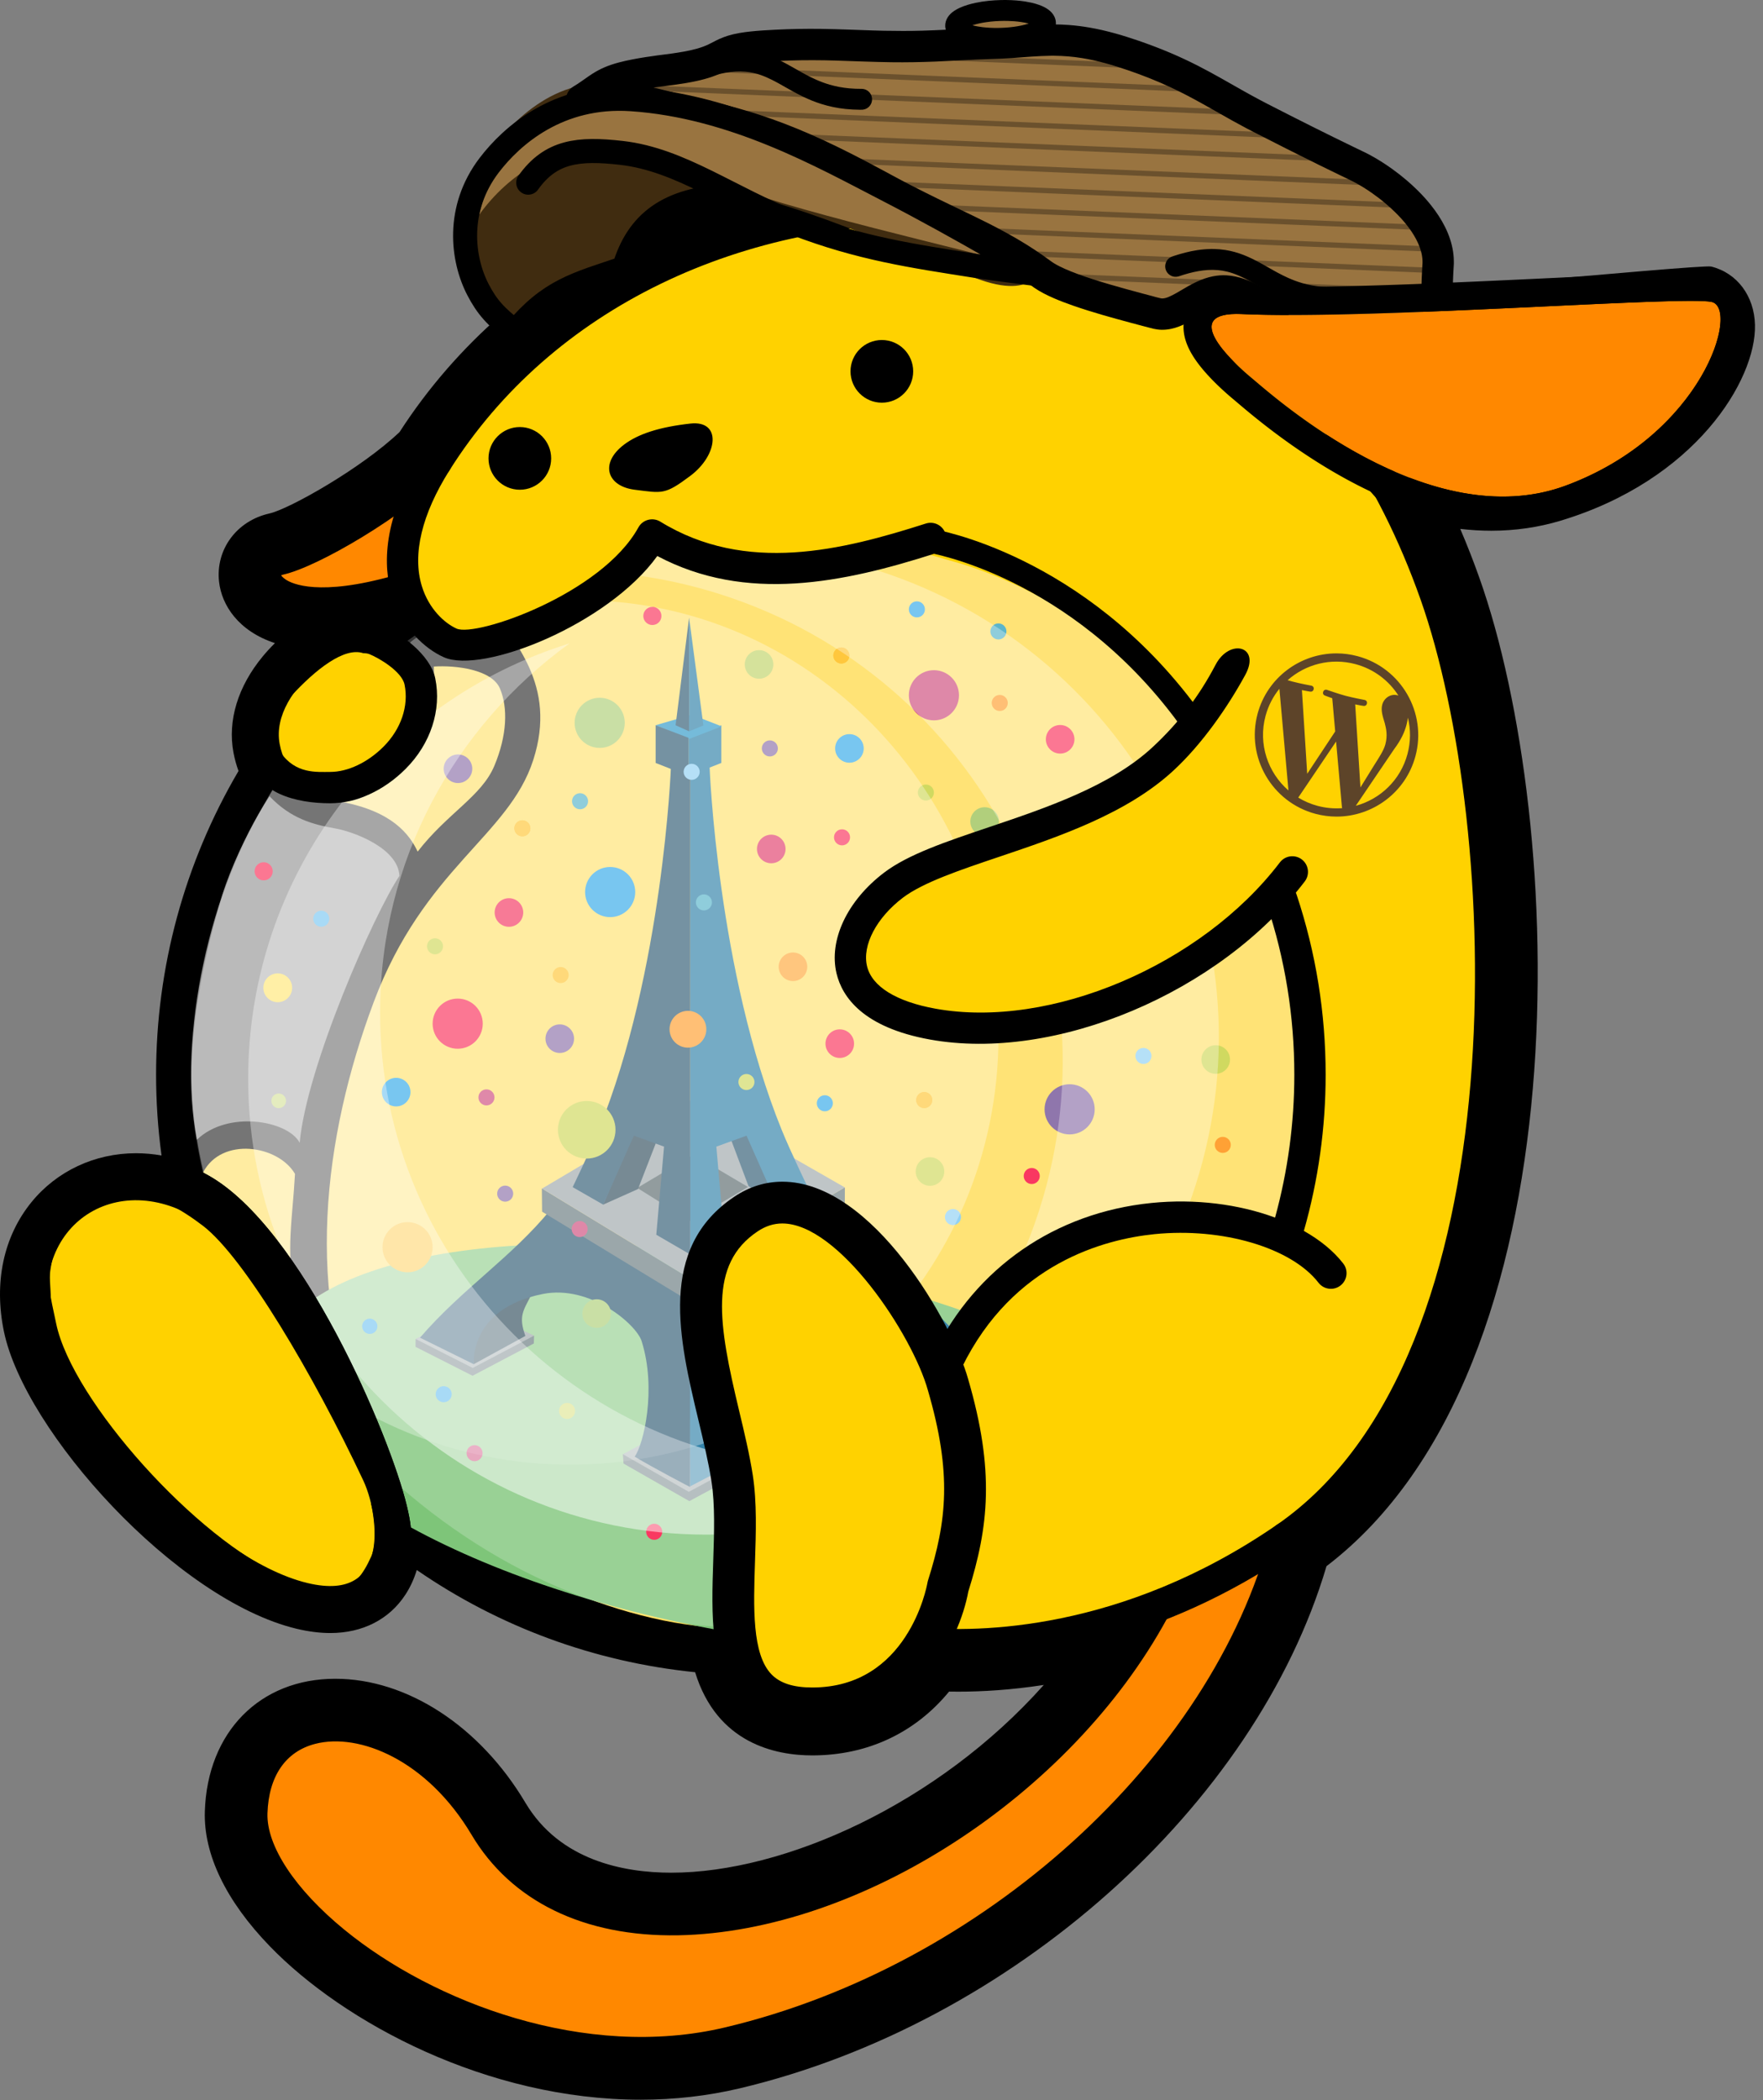 <?xml version="1.0" encoding="UTF-8" standalone="no"?><!DOCTYPE svg PUBLIC "-//W3C//DTD SVG 1.1//EN" "http://www.w3.org/Graphics/SVG/1.1/DTD/svg11.dtd"><svg width="100%" height="100%" viewBox="0 0 220 262" version="1.1" xmlns="http://www.w3.org/2000/svg" xmlns:xlink="http://www.w3.org/1999/xlink" xml:space="preserve" style="fill-rule:evenodd;clip-rule:evenodd;stroke-linecap:round;stroke-linejoin:round;stroke-miterlimit:1.5;"><rect x="0" y="0" width="220" height="262" fill="#808080" stroke="none"/><g><path id="low-path" d="M83.775,233.62c14.092,-0.002 33.23,-8.556 46.477,-23.422c-4.139,0.639 -7.756,0.838 -10.667,0.838c-0.385,0 -0.769,-0.004 -1.152,-0.01c-4.243,5.16 -10.192,7.961 -17.077,7.961c-4.568,0 -11.887,-1.483 -14.614,-10.378c-12.582,-1.276 -24.46,-5.664 -34.735,-12.75c-0.321,1.063 -0.783,2.103 -1.423,3.083c-2.016,3.083 -5.343,4.781 -9.371,4.781c-1.31,0 -2.726,-0.181 -4.209,-0.535c-15.055,-3.615 -33.938,-24.628 -36.517,-37.092c-1.267,-6.121 -0.043,-11.848 3.442,-16.13c3.156,-3.877 7.908,-6.1 13.036,-6.1c1.064,0 2.13,0.095 3.191,0.279c-0.452,-3.332 -0.68,-6.698 -0.68,-10.078c0,-13.391 3.546,-26.413 10.287,-37.886c-0.269,-0.728 -0.477,-1.494 -0.63,-2.297c-0.749,-3.997 0.554,-8.263 3.67,-12.017c0.47,-0.567 0.976,-1.114 1.506,-1.637c-4.596,-1.513 -6.656,-4.769 -6.975,-7.667c-0.441,-4.02 2.205,-7.599 6.291,-8.507c2.436,-0.541 11.448,-5.606 16.238,-10.162c14.175,-21.97 40.35,-34.752 69.913,-33.845c13.644,0.411 26.104,9.613 36.805,17.394c6.682,0.383 55.607,-4.53 56.962,-4.191c3.23,0.808 5.371,3.671 5.456,7.293c0.159,6.862 -7.455,19.372 -24.306,24.427c-2.736,0.821 -5.63,1.238 -8.599,1.238c-1.273,0 -2.564,-0.077 -3.873,-0.227c0.864,2.015 1.67,4.078 2.415,6.186c10.744,30.359 13.313,98.446 -19.106,123.213c-8.852,29.909 -39.284,57.102 -73.248,65.146c-3.95,0.935 -8.1,1.41 -12.335,1.41c-19.165,0 -37.049,-9.61 -46.27,-19.134c-5.482,-5.662 -8.289,-11.485 -8.116,-16.841c0.32,-9.891 6.861,-16.537 16.276,-16.537c8.963,0 18.056,5.927 23.729,15.469c4.287,7.211 12.266,8.725 18.205,8.725l0.004,0Zm-50.139,-134.282c-7.415,11.102 -11.561,30.142 -9.076,42.853c3.85,-3.719 11.345,-2.424 12.838,0.372c0.838,-9.409 9.248,-28.496 12.446,-33.295c-0.164,-3.474 -5.72,-5.517 -8.016,-5.921c-2.747,-0.484 -5.499,-1.191 -8.192,-4.009Z"/><g id="wapuu-body-behind"><path id="belly" d="M61.407,75.714c2.503,4.339 8.198,9.594 5.134,19.104c-3.065,9.509 -13.653,13.497 -19.914,30.214c-6.261,16.717 -8.817,36.659 -0.906,53.601c1.165,2.495 1.507,4.413 4.123,6.775c9.148,8.257 25.24,16.865 39.815,17.656c24.913,1.352 43.8,1.195 59.198,-5.331c16.223,-6.875 28.696,-22.559 32.708,-44.321c4.013,-21.762 -20.198,-30.451 -28.22,-53.376c-7.806,-22.308 -30.197,-37.008 -71.165,-31.808c-13.132,1.666 -21.483,6.254 -20.773,7.486Z" style="fill:#ffdc52;"/><path id="arm" d="M42.73,100.054c6.211,1.196 8.363,4.017 9.388,6.183c3.75,-4.829 7.971,-6.888 9.57,-10.699c1.599,-3.811 1.705,-7.264 0.703,-9.638c-1.002,-2.373 -5.486,-2.931 -8.261,-2.747c0.135,5.154 0.559,7.631 -2.494,10.818c-3.052,3.186 -5.266,5.867 -8.906,6.083Z" style="fill:#ffdc52;"/><path d="M36.771,161.115c-1.112,-5.133 -0.265,-9.03 0.04,-14.674c-2.116,-3.6 -9.143,-4.652 -11.466,-0.184c4.851,3.174 7.792,7.635 11.426,14.858Z" style="fill:#ffdc52;"/></g><g id="tour-eiffel"><path id="sol" d="M97.877,157.707c33.109,6.09 58.108,21.255 55.793,33.844c-2.316,12.589 -31.076,17.865 -64.185,11.775c-33.108,-6.091 -58.108,-21.256 -55.792,-33.845c2.316,-12.589 31.076,-17.865 64.184,-11.774Z" style="fill:#7ec579;"/><g id="tour"><g id="pied"><path d="M106.443,167.387l0.066,-1.103l7.362,-2.789l7.08,3.449l-0.083,1.102l-7.689,3.981l-6.736,-4.64Z" style="fill:#475d62;"/><path d="M106.521,166.282l7.427,-3.892l6.997,4.55l-7.689,3.982l-6.735,-4.64Z" style="fill:#889498;"/></g><g id="pied1"><path d="M51.853,168.02l0.011,-0.972l7.374,-2.958l7.407,2.537l-0.029,0.973l-7.648,4.028l-7.115,-3.608Z" style="fill:#475d62;"/><path d="M51.876,167.045l7.385,-3.931l7.378,3.51l-7.649,4.028l-7.114,-3.607Z" style="fill:#889498;"/></g><g id="pied2"><path d="M77.809,182.581l-0.08,-1.156l7.882,-3.105l8.433,3.431l0.06,1.155l-8.084,4.362l-8.211,-4.687Z" style="fill:#475d62;"/><path d="M77.742,181.422l7.802,-4.261l8.493,4.586l-8.084,4.362l-8.211,-4.687Z" style="fill:#889498;"/></g><path d="M112.991,170.172l-5.453,-3.74c0,0 0.851,-3.155 -1.853,-4.959c2.116,0.172 8.272,1.746 7.306,8.699Z" style="fill:#003554;"/><path d="M65.559,166.659l-6.438,3.522c-0.514,-2.028 1.838,-8.013 7.2,-8.691c-1.003,2.004 -1.663,2.664 -0.762,5.169Z" style="fill:#03273a;"/><g id="jambes"><path d="M119.737,166.887l-6.72,3.313c0,0 0.713,-6.902 -8.602,-8.769c-5.885,-1.18 -11.668,3.774 -12.333,5.871c-1.904,6.002 -0.247,12.911 0.862,14.418c-2.321,1.402 -6.823,3.701 -6.823,3.701c0,0 -0.093,-11.276 -0.097,-24.304c4.598,-2.944 14.506,-8.503 17.346,-10.298c4.984,6.105 11.042,9.887 16.367,16.068Z" style="fill:#006494;"/><path d="M52.41,166.876l6.718,3.315c0,0 -0.71,-6.902 8.605,-8.766c5.885,-1.178 11.667,3.777 12.332,5.875c1.902,6.003 0.242,12.911 -0.867,14.417c2.321,1.403 6.902,3.784 6.902,3.784c0,0 0.016,-11.356 0.025,-24.384c-4.597,-2.945 -14.504,-8.507 -17.343,-10.304c-4.986,6.104 -11.045,9.884 -16.372,16.063Z" style="fill:#003554;"/></g><g id="étage"><path d="M105.415,148.13l-19.343,11.346l-18.426,-11.202l0.039,-0.023l-0.069,0.03l0.03,2.878l18.425,11.202l19.346,-11.348l0.015,-2.876l-0.017,-0.007Z" style="fill:#475d62;"/><path d="M86.461,152.658l7.799,-4.657l-7.314,-4.998l-8.753,5.081l8.268,4.574Z" style="fill:#35484c;"/><path d="M67.646,148.274l18.678,-11.081l19.093,10.935l-19.345,11.348l-18.426,-11.202Zm25.697,-0.196l-6.83,-4.037l-6.995,4.151l6.621,4.14l7.204,-4.254Z" style="fill:#889498;"/></g><g id="top"><path d="M97.087,150.287l-3.685,-2.324l-2.383,-6.331l2.223,0l3.845,8.655Z" style="fill:#003554;"/><path d="M79.616,148.333l-4.358,1.95l4.058,-9.588l2.905,0.935l-2.605,6.703Z" style="fill:#03273a;"/><path d="M97.557,140.982c1.079,2.656 3.236,7.12 3.236,7.12l-3.816,2.183l-3.819,-8.61l-3.767,1.367l0.965,10.995l-4.231,2.455l0.01,-60.016l2.414,-0.795c0,0 0.959,25.494 9.008,45.301Z" style="fill:#006494;"/><path d="M74.699,140.979c-1.08,2.655 -3.238,7.118 -3.238,7.118l3.815,2.184l3.822,-8.608l3.767,1.368l-0.969,10.994l4.229,2.457l0.01,-60.016l-2.412,-0.796c0,0 -0.968,25.494 -9.024,45.299Z" style="fill:#003554;"/></g><g id="antenne"><path d="M90.011,90.481l-0.001,4.699l-4.102,1.614l0.001,-4.75l4.102,-1.563Z" style="fill:#006494;"/><path d="M86.326,89.158l3.726,1.455l-4.063,1.574l-4.207,-1.707l4.544,-1.322Z" style="fill:#0082ba;"/><path d="M81.816,90.48l0,4.699l4.101,1.616l0.001,-4.751l-4.102,-1.564Z" style="fill:#003554;"/><path d="M85.991,77.049l1.783,13.454l-1.785,0.73l0.002,-14.184Z" style="fill:#006494;"/><path d="M85.991,77.049l-1.685,13.427l1.683,0.757l0.002,-14.184Z" style="fill:#003554;"/></g></g></g><g id="confettis"><circle cx="136.344" cy="119.363" r="3.128" style="fill:#fff;"/><circle cx="57.114" cy="127.703" r="3.128" style="fill:#f80437;"/><circle cx="76.14" cy="111.284" r="3.128" style="fill:#0695e4;"/><circle cx="116.54" cy="86.735" r="3.128" style="fill:#c2235e;"/><circle cx="133.476" cy="138.389" r="3.128" style="fill:#725296;"/><circle cx="112.104" cy="111.545" r="3.128" style="fill:#fff;"/><circle cx="131.13" cy="106.332" r="3.128" style="fill:#fff;"/><circle cx="50.858" cy="155.59" r="3.128" style="fill:#ffb80a;"/><circle cx="73.215" cy="140.939" r="3.593" style="fill:#c4cf36;"/><circle cx="74.834" cy="90.174" r="3.128" style="fill:#9cc359;"/><circle cx="124.181" cy="121.652" r="1.784" style="fill:#fff;"/><circle cx="96.243" cy="105.91" r="1.784" style="fill:#da154b;"/><circle cx="94.722" cy="82.889" r="1.784" style="fill:#b1c947;"/><circle cx="34.779" cy="137.33" r="0.915" style="fill:#b1c947;"/><circle cx="132.294" cy="92.227" r="1.784" style="fill:#f80437;"/><circle cx="122.869" cy="102.485" r="1.784" style="fill:#9cc359;"/><circle cx="105.996" cy="93.366" r="1.784" style="fill:#0695e4;"/><circle cx="57.15" cy="95.903" r="1.784" style="fill:#725296;"/><circle cx="63.509" cy="113.834" r="1.784" style="fill:#f0093d;"/><circle cx="49.436" cy="136.243" r="1.784" style="fill:#0695e4;"/><circle cx="46.143" cy="165.455" r="0.952" style="fill:#0695e4;"/><circle cx="104.792" cy="130.196" r="1.784" style="fill:#f80436;"/><circle cx="32.903" cy="108.695" r="1.132" style="fill:#f80436;"/><circle cx="81.408" cy="76.841" r="1.132" style="fill:#f80436;"/><circle cx="151.704" cy="132.177" r="1.784" style="fill:#c4cf36;"/><circle cx="116.051" cy="146.146" r="1.784" style="fill:#c4cf36;"/><circle cx="98.954" cy="120.606" r="1.784" style="fill:#ff9610;"/><circle cx="74.456" cy="163.869" r="1.784" style="fill:#9cc359;"/><circle cx="69.852" cy="129.575" r="1.784" style="fill:#725296;"/><circle cx="63.04" cy="148.909" r="1.002" style="fill:#725296;"/><circle cx="55.367" cy="173.929" r="1.002" style="fill:#0695e4;"/><circle cx="69.963" cy="121.638" r="1.002" style="fill:#ffb80a;"/><circle cx="70.763" cy="176.014" r="1.002" style="fill:#c4cf36;"/><circle cx="59.221" cy="181.285" r="1.002" style="fill:#c2235e;"/><circle cx="81.638" cy="191.093" r="1.002" style="fill:#f80437;"/><circle cx="54.284" cy="118.052" r="1.002" style="fill:#c4cf36;"/><circle cx="72.382" cy="99.955" r="1.002" style="fill:#30a2bd;"/><circle cx="105.074" cy="104.458" r="1.002" style="fill:#f80437;"/><circle cx="104.991" cy="81.774" r="1.002" style="fill:#ffb80a;"/><circle cx="104.991" cy="81.774" r="1.002" style="fill:#ffb80a;"/><circle cx="114.415" cy="76.019" r="1.002" style="fill:#0695e4;"/><circle cx="124.589" cy="78.771" r="1.002" style="fill:#30a2bd;"/><circle cx="124.756" cy="87.695" r="1.002" style="fill:#f80;"/><circle cx="96.067" cy="93.366" r="1.002" style="fill:#725296;"/><circle cx="86.308" cy="96.285" r="1.002" style="fill:#76c5f0;"/><circle cx="93.147" cy="134.982" r="1.002" style="fill:#c4cf39;"/><circle cx="60.705" cy="136.9" r="1.002" style="fill:#c32560;"/><circle cx="118.917" cy="151.829" r="1.002" style="fill:#76c5f0;"/><circle cx="142.686" cy="131.729" r="1.002" style="fill:#76c5f0;"/><circle cx="115.249" cy="124.307" r="1.002" style="fill:#fff;"/><circle cx="115.538" cy="98.871" r="1.002" style="fill:#c4cf36;"/><circle cx="102.928" cy="137.634" r="1.002" style="fill:#0695e4;"/><circle cx="40.088" cy="114.612" r="1.002" style="fill:#0695e4;"/><circle cx="34.658" cy="123.227" r="1.798" style="fill:#ffd200;"/><circle cx="128.748" cy="146.708" r="1.002" style="fill:#f80437;"/><circle cx="145.857" cy="112.882" r="1.002" style="fill:#fff;"/><circle cx="133.263" cy="126.81" r="1.002" style="fill:#fff;"/><circle cx="115.332" cy="137.234" r="1.002" style="fill:#ffb80a;"/><circle cx="115.332" cy="137.234" r="1.002" style="fill:#ffb80a;"/><circle cx="85.845" cy="128.4" r="2.296" style="fill:#f80;"/><circle cx="87.84" cy="112.574" r="1.002" style="fill:#30a2bd;"/><circle cx="152.587" cy="142.825" r="1.002" style="fill:#f80;"/><circle cx="72.335" cy="153.325" r="1.002" style="fill:#c2235e;"/><circle cx="65.184" cy="103.333" r="1.002" style="fill:#ffb80a;"/><circle cx="65.184" cy="103.333" r="1.002" style="fill:#ffb80a;"/></g><g id="snowglobe"><g opacity="0.7"><path d="M159.945,112.223c-10.317,-27.459 -23.875,-36.963 -40.292,-43.056c-3.171,-1.177 -12.39,1.653 -15.505,0.93c-13.609,1.349 -19.189,-1.221 -21.425,-3.917c-0.589,-0.107 -1.164,-0.216 -1.735,-0.326c-3.01,8.765 -18.683,14.969 -23.189,14.745c-1.941,-0.098 -3.394,-1.113 -4.459,-2.351c-17.747,11.303 -29.447,33.69 -29.447,56.253c0,30.459 30.732,66.963 67.455,68.563c0,0 14.876,-12.214 26.2,-32.401c5.91,-15.263 26.096,-23.142 43.063,-16.865c1.861,-6.252 2.859,-12.876 2.859,-19.731c0,-7.635 -3.525,-21.844 -3.525,-21.844Z" style="fill:#fff;fill-opacity:0.3;fill-rule:nonzero;"/><path d="M73.12,74.884c-0.093,-0.001 -0.198,0.009 -0.293,0.009c-5.599,3.658 -12.323,5.841 -15.029,5.705c-1.78,-0.089 -3.145,-0.955 -4.181,-2.053c-0.933,0.487 -1.804,1.05 -2.558,1.709c-5.177,4.521 -8.305,5.063 -12.188,10.769c-3.885,5.706 -9.092,13.934 -11.109,20.536c-1.996,6.534 -3.869,15.387 -3.869,22.218c0,12.248 4.652,24.031 10.244,34.003c9.605,9.243 22.649,14.937 37.031,14.937c29.507,0 53.428,-23.92 53.428,-53.428c0,-29.214 -22.373,-53.937 -51.476,-54.405" style="fill:#fff;fill-opacity:0.5;fill-rule:nonzero;"/><path d="M71.077,80.259c-14.325,10.34 -23.648,27.132 -23.648,46.074c0,31.393 25.61,56.881 57.154,56.881c5.935,0 11.661,-0.903 17.045,-2.577c-9.416,6.797 -20.994,10.807 -33.505,10.807c-31.545,0 -57.155,-25.488 -57.155,-56.881c0,-25.486 16.879,-47.08 40.109,-54.304Z" style="fill:#fff;fill-opacity:0.8;"/><path d="M90.532,190.144c17.992,-5.866 32.991,-19.949 39.18,-39.272c10.259,-32.025 -7.537,-66.394 -39.716,-76.702c-6.055,-1.94 -12.19,-2.89 -18.23,-2.941c11.827,-3.858 24.948,-4.164 37.711,-0.076c32.179,10.308 49.975,44.677 39.716,76.702c-8.328,25.999 -32.603,42.511 -58.661,42.289Z" style="fill:#fff;fill-opacity:0.5;"/></g></g><g id="wapuu-color"><path d="M143.925,200.96c-18.678,34.315 -68.76,51.553 -83.4,26.932c-9.555,-16.073 -28.613,-16.903 -29.102,-1.739c-0.435,13.467 31.109,35.394 59.508,28.669c33.013,-7.819 62.115,-34.749 69.5,-62.984l-16.506,9.122Z" style="fill:#f80;"/><path d="M49.667,73.689c-16.941,4.778 -18.679,-3.04 -14.77,-3.909c3.91,-0.869 14.334,-6.949 19.547,-12.162l-4.777,16.071Z" style="fill:#f80;"/><path d="M179.108,74.125c-2.263,-6.396 -5.088,-12.317 -8.431,-17.671c-8.428,-3.992 -14.875,-9.788 -16.328,-10.998c-2.606,-2.171 -8.673,-8.017 -0.869,-7.384c0.273,0.022 0.568,0.041 0.854,0.062c-9.667,-7.433 -21.348,-11.819 -34.735,-12.224c-28.668,-0.868 -52.558,11.728 -65.155,31.708c-8.496,13.476 -2.171,20.849 1.738,22.587c3.91,1.738 20.415,-4.777 25.193,-13.465c11.294,6.949 20.047,4.789 30.907,1.315c0,0 3.656,1.154 6.78,2.02c7.718,2.138 32.171,11.877 40.912,42.132c-0.088,0.125 0.387,0.692 0.464,1.063c0.281,1.372 2.284,9.729 2.981,18.904c0.06,0.803 0.051,1.832 0.051,2.644c0,2.343 -0.136,3.734 -0.297,5.7c-0.329,3.959 -0.933,8.039 -2.699,13.251c6.387,5.11 11.959,12.737 12.881,23.975c17.63,-28.915 14.106,-80.016 5.753,-103.619" style="fill:#ffd200;fill-rule:nonzero;"/><path d="M26.211,153.179c-10.606,-8.16 -22.588,-0.868 -19.982,11.728c2.141,10.349 19.635,29.575 32.144,32.578c10.858,2.606 8.664,-9.111 6.949,-13.031c-3.04,-6.95 -13.465,-26.93 -19.111,-31.275" style="fill:#ffd200;fill-rule:nonzero;"/><path d="M163.191,145.485c-0.478,3.274 -1.354,6.21 -2.805,8.437c-12.789,-7.377 -35.893,0.968 -42.814,16.691c-3.461,-8.814 -14.88,-25.563 -24.469,-19.171c-10.425,6.949 -3.475,21.718 -1.737,33.012c1.737,11.294 -4.344,28.668 9.99,28.668c7.48,0 11.763,-4.14 14.152,-8.099c10.65,0.802 27.686,-1.317 44.923,-13.185c8.65,-5.956 14.699,-15.315 18.744,-26.333c-2.817,-9.677 -9.427,-15.983 -15.984,-20.02" style="fill:#ffd200;fill-rule:nonzero;"/><path d="M160.474,153.77c-0.031,0.049 -0.057,0.104 -0.088,0.152c-12.789,-7.378 -35.893,0.968 -42.814,16.692c-3.461,-8.815 -14.88,-25.563 -24.469,-19.172c-10.425,6.95 -3.475,21.718 -1.737,33.012c1.737,11.294 -4.344,28.668 9.99,28.668c7.48,0 11.763,-4.14 14.152,-8.098c10.65,0.801 27.686,-1.318 44.923,-13.185c5.21,-3.588 9.467,-8.422 12.924,-14.095c-0.922,-11.238 -6.494,-18.865 -12.881,-23.974" style="fill:#ffd200;fill-rule:nonzero;"/><path d="M48.797,80.205c-4.343,-1.737 -15.203,5.648 -13.9,12.597c1.303,6.95 9.122,6.95 14.334,1.737c5.213,-5.212 3.777,-12.65 -0.434,-14.334" style="fill:#ffd200;fill-rule:nonzero;"/><path d="M154.646,115.438l0.232,-0.245c-11.026,9.821 -26.943,14.286 -38.789,11.648c-13.869,-3.084 -11.108,-12.666 -4.602,-17.381c6.507,-4.716 23.677,-6.02 32.974,-14.332c9.295,-8.31 10.254,-14.173 15.541,-31.199c0,0 -0.031,-0.108 -0.088,-0.299c28.765,13.055 8.167,38.713 -5.268,51.808" style="fill:#ffd200;fill-rule:nonzero;"/></g><g id="hight-path"><path d="M173.792,57.806c-2.35,-0.92 -4.583,-2.021 -6.648,-3.184c4.038,5.862 7.449,12.6 10.121,20.154c9.957,28.136 12.65,94.389 -17.942,115.452c-19.437,13.383 -37.475,13.406 -44.328,12.802c-1.053,-0.09 -2.024,0.697 -2.12,1.773c-0.095,1.075 0.699,2.025 1.775,2.12c1.275,0.114 2.916,0.206 4.867,0.206c9.162,0 25.133,-2.052 42.022,-13.681c18.399,-12.668 24.207,-38.49 25.84,-57.919c2.059,-24.501 -1.745,-48.823 -6.429,-62.057c-2.002,-5.662 -4.403,-10.893 -7.158,-15.666m-57.072,11.23c-11.495,3.678 -23.616,6.208 -34.698,0.326c-6.167,8.563 -21.818,14.768 -26.634,12.63c-2.313,-1.03 -5.235,-3.605 -6.492,-7.743c-1.075,-3.54 -1.272,-9.478 3.895,-17.673c13.421,-21.288 38.414,-33.494 66.866,-32.621c14.482,0.439 27.424,5.45 38.058,14.377c-1.533,-0.073 -2.962,-0.157 -4.235,-0.26c-1.068,-0.088 -1.868,-0.049 -2.461,0.082c-9.125,-6.375 -19.772,-9.936 -31.478,-10.291c-27.056,-0.818 -50.769,10.695 -63.444,30.798c-3.465,5.496 -4.663,10.494 -3.46,14.45c0.876,2.882 2.885,4.661 4.339,5.308c2.462,1.097 18.133,-4.342 22.686,-12.621c0.258,-0.469 0.696,-0.812 1.215,-0.947c0.518,-0.136 1.068,-0.055 1.523,0.225c10.691,6.578 22.707,3.571 33.129,0.236c1.032,-0.327 2.128,0.238 2.458,1.266c0.328,1.029 -0.237,2.128 -1.267,2.458" style="fill-rule:nonzero;"/><path d="M80.082,258.01c-15.202,0 -30.111,-6.51 -39.566,-14.238c-7.193,-5.88 -11.22,-12.325 -11.047,-17.682c0.208,-6.434 3.447,-10.928 8.888,-12.329c6.909,-1.784 17.323,2.158 23.848,13.132c5.373,9.034 15.136,10.785 22.337,10.629c21.462,-0.407 46.252,-16.527 57.666,-37.496c0.515,-0.948 1.703,-1.299 2.651,-0.783c0.947,0.516 1.299,1.703 0.783,2.651c-12.033,22.107 -38.269,39.105 -61.025,39.536c-11.737,0.194 -20.831,-4.232 -25.771,-12.54c-5.543,-9.32 -14.008,-12.762 -19.513,-11.343c-3.692,0.951 -5.807,4.029 -5.957,8.669c-0.13,4.071 3.463,9.503 9.613,14.53c11.058,9.04 30.034,16.31 47.492,12.174c32.092,-7.6 60.715,-33.497 68.059,-61.576c0.274,-1.045 1.334,-1.67 2.386,-1.396c1.044,0.272 1.669,1.341 1.396,2.386c-7.689,29.394 -37.523,56.474 -70.94,64.391c-3.731,0.882 -7.526,1.285 -11.3,1.285" style="fill-rule:nonzero;"/><path d="M151.684,82.938c-2.04,3.891 -4.561,7.217 -7.884,10.297c-5.22,4.839 -13.294,7.562 -20.417,9.964c-5.401,1.82 -10.063,3.389 -13.057,5.661c-4.601,3.487 -6.932,8.426 -5.936,12.582c0.703,2.928 3.295,6.735 11.668,8.242c15.641,2.817 36.182,-5.848 46.761,-19.727c0.654,-0.858 0.489,-2.084 -0.369,-2.74c-0.86,-0.654 -2.087,-0.489 -2.74,0.371c-9.768,12.812 -28.636,20.828 -42.959,18.249c-4.912,-0.885 -7.952,-2.769 -8.558,-5.306c-0.625,-2.606 1.18,-6.045 4.494,-8.555c2.493,-1.884 7.082,-3.434 11.946,-5.072c7.494,-2.527 15.992,-5.392 21.826,-10.802c3.546,-3.287 6.728,-7.859 8.937,-11.912c1.962,-3.603 -1.955,-4.605 -3.712,-1.252Z" style="fill-rule:nonzero;"/><path d="M97.627,152.628c-1.08,0 -2.087,0.322 -3.078,0.983c-6.156,4.103 -4.914,11.53 -2.314,22.387c0.642,2.687 1.307,5.465 1.707,8.059c0.519,3.373 0.393,7.143 0.272,10.785c-0.189,5.66 -0.383,11.512 2.057,14.034c1.067,1.103 2.731,1.64 5.084,1.64c11.917,0 14.278,-12.512 14.375,-13.044c0.018,-0.112 0.047,-0.229 0.081,-0.337c2.323,-7.356 3.009,-13.309 -0.017,-23.679c-1.935,-6.968 -11.137,-20.828 -18.167,-20.828m3.728,63.101c-3.788,0 -6.758,-1.087 -8.831,-3.229c-3.976,-4.112 -3.744,-11.086 -3.52,-17.83c0.114,-3.406 0.231,-6.927 -0.213,-9.82c-0.366,-2.382 -0.978,-4.936 -1.625,-7.639c-2.414,-10.082 -5.149,-21.511 4.492,-27.937c1.849,-1.234 3.857,-1.858 5.969,-1.858c11.32,0 21.298,17.834 23.18,24.613c3.349,11.478 2.557,18.441 0.026,26.512c-1.106,6.051 -6.531,17.188 -19.478,17.188" style="fill-rule:nonzero;"/><path d="M143.667,150.073c-11.987,1.214 -21.875,8.048 -27.125,18.752c-0.477,0.969 -0.076,2.139 0.893,2.616c0.277,0.136 0.572,0.2 0.86,0.2c0.721,0 1.416,-0.403 1.756,-1.094c6.358,-12.958 17.772,-15.952 24.01,-16.586c8.494,-0.855 17.093,1.692 20.471,6.061c0.658,0.855 1.888,1.011 2.74,0.351c0.853,-0.66 1.012,-1.887 0.352,-2.741c-1.213,-1.57 -2.904,-2.937 -4.918,-4.076c1.798,-6.308 2.718,-12.859 2.718,-19.489c0,-7.683 -1.218,-15.24 -3.625,-22.462c-0.342,-1.024 -1.448,-1.577 -2.471,-1.237c-1.025,0.342 -1.578,1.448 -1.238,2.472c2.274,6.823 3.425,13.964 3.425,21.227c0,6.06 -0.816,12.05 -2.403,17.828c-4.505,-1.668 -9.968,-2.379 -15.445,-1.822" style="fill-rule:nonzero;"/><path d="M9.5,151.441c-4.446,2.754 -3.052,8.894 -3.182,10.464c-0.813,9.796 18.937,32.876 30.523,35.656c0.886,0.213 3.024,0.559 5.414,0.559c1.807,0 3.056,-1.692 4.055,-3.919c1.058,-2.357 0.218,-6.972 -0.973,-9.503c-6.206,-13.197 -14.854,-27.813 -19.992,-31.766c-2.588,-1.99 -6.22,-4.123 -8.903,-4.123c0,0 -4.668,1.224 -6.942,2.632Zm31.712,48.373c-1.002,0 -2.112,-0.144 -3.295,-0.429c-13.22,-3.173 -31.314,-23.023 -33.602,-34.082c-1.023,-4.946 -1.176,-10.767 1.552,-14.12c2.412,-2.959 5.566,-5.409 10.346,-6.326c3.487,-0.67 6.164,-0.249 9.773,1.769c11.689,6.537 22.667,32.431 24.776,41.214c1.018,4.241 0.766,5.706 -1.96,9.875c-0.898,1.375 -4.177,2.099 -7.59,2.099" style="fill-rule:nonzero;"/><path d="M6.465,157.419c-0.607,3.066 -0.237,3.919 0.543,7.693c1.992,9.625 17.596,27.006 28.433,31.582c2.604,1.1 4.424,1.426 6.814,1.426c1.807,0 3.523,-1.359 4.522,-3.586c1.058,-2.357 0.551,-6.504 -0.639,-9.036c-6.206,-13.196 -15.655,-29.814 -20.793,-33.767c-2.588,-1.99 -5.828,-2.522 -8.511,-2.522c-6.136,0.76 -9.657,4.607 -10.369,8.21Zm34.747,42.395c-1.002,0 -2.112,-0.144 -3.295,-0.429c-13.22,-3.173 -31.314,-23.023 -33.602,-34.082c-1.023,-4.946 -1.176,-10.767 1.552,-14.12c2.412,-2.959 5.566,-5.409 10.346,-6.326c3.487,-0.67 6.164,-0.249 9.773,1.769c11.689,6.537 22.667,32.431 24.776,41.214c1.018,4.241 0.766,5.706 -1.96,9.875c-0.898,1.375 -4.177,2.099 -7.59,2.099" style="fill-rule:nonzero;"/><path d="M45.328,81.485c-2.365,-0.792 -5.945,2.006 -9.116,5.478c-1.448,1.585 -2.487,5.032 -1.167,6.938c1.848,2.667 4.487,2.398 6.157,2.398c2.195,0 4.678,-1.174 6.647,-3.142c2.196,-2.195 3.18,-5.093 2.635,-7.752c-0.339,-1.651 -3.224,-3.335 -4.394,-3.803c-0.193,-0.077 -0.456,-0.117 -0.762,-0.117m-4.126,18.724c-4.258,0 -9.184,-1.24 -9.999,-5.587c-0.531,-2.832 -0.359,-7.312 2.001,-10.154c3.062,-3.692 8.523,-6.893 12.124,-6.893c0.81,0 1.555,0.135 2.213,0.398c2.395,0.958 6.167,3.703 6.772,6.645c0.812,3.95 -0.571,8.176 -3.7,11.303c-2.725,2.725 -6.156,4.288 -9.411,4.288" style="fill-rule:nonzero;"/><path d="M40.232,77.188c-4.422,0 -6.632,-1.339 -7.693,-2.411c-1.159,-1.174 -1.605,-2.718 -1.189,-4.13c0.41,-1.394 1.578,-2.431 3.123,-2.775c3.368,-0.749 13.45,-6.498 18.589,-11.636c0.764,-0.763 2,-0.763 2.764,0c0.764,0.763 0.764,2.002 0,2.764c-5.384,5.385 -16.115,11.713 -20.504,12.689c-0.183,0.04 -0.24,0.103 -0.241,0.103c0.019,-0.007 0.134,0.211 0.566,0.504c0.815,0.55 4.185,2.136 13.489,-0.488c1.037,-0.289 2.119,0.312 2.412,1.351c0.293,1.039 -0.313,2.118 -1.35,2.412c-4.179,1.179 -7.436,1.617 -9.966,1.617" style="fill-rule:nonzero;"/><path d="M110.044,42.416c-2.16,0 -3.91,1.75 -3.91,3.909c0,2.16 1.75,3.91 3.91,3.91c2.159,0 3.909,-1.75 3.909,-3.91c0,-2.159 -1.75,-3.909 -3.909,-3.909m-45.175,10.859c-2.158,0 -3.91,1.75 -3.91,3.909c0,2.159 1.752,3.91 3.91,3.91c2.159,0 3.909,-1.751 3.909,-3.91c0,-2.159 -1.75,-3.909 -3.909,-3.909m21.285,-0.435c3.909,-0.436 3.474,3.909 0,6.515c-3.205,2.403 -3.476,2.172 -6.951,1.739c-3.474,-0.434 -4.411,-3.317 -1.303,-5.648c1.738,-1.303 4.344,-2.171 8.254,-2.606" style="fill-rule:nonzero;"/><path d="M116.187,67.486c0,0 18.173,2.919 32.072,21.813" style="fill:none;stroke:#000;stroke-width:3px;"/></g><path d="M166.777,81.51c-4.502,-0.002 -8.632,2.999 -9.849,7.541c-1.452,5.421 1.785,11.016 7.217,12.472c0.881,0.235 1.766,0.348 2.637,0.349l0.031,0c4.49,-0.012 8.603,-3.01 9.818,-7.542c1.452,-5.42 -1.785,-11.015 -7.217,-12.47c-0.87,-0.233 -1.745,-0.346 -2.605,-0.35l-0.032,0Zm-0.049,10.996l-4.723,6.994c0.731,0.445 1.536,0.798 2.406,1.031c1.031,0.276 2.068,0.363 3.075,0.287c-0.013,-0.045 -0.024,-0.091 -0.031,-0.139l-0.727,-8.173Zm8.96,-2.973c-0.038,0.291 -0.097,0.599 -0.184,0.925c-0.24,0.896 -0.679,1.859 -1.522,2.985l-4.797,7.081c3.044,-0.826 5.578,-3.199 6.451,-6.46c0.412,-1.537 0.406,-3.087 0.052,-4.531Zm-17.766,-0.215c-0.937,3.498 0.29,7.068 2.861,9.292l-1.13,-12.684c-0.786,0.967 -1.387,2.11 -1.731,3.392Zm14.956,3.529c0.293,-1.093 0.102,-1.954 -0.077,-2.633c-0.254,-0.849 -0.51,-1.578 -0.315,-2.307c0.218,-0.812 1.038,-1.403 1.908,-1.17c0.039,0.011 0.075,0.025 0.113,0.038c-1.19,-1.863 -3.053,-3.306 -5.359,-3.923c-3.095,-0.83 -6.241,0.026 -8.468,2.001c0.206,0.062 0.401,0.119 0.567,0.163c0.926,0.248 2.391,0.52 2.391,0.52c0.485,0.1 0.353,0.815 -0.139,0.744c0,0 -0.495,-0.073 -1.036,-0.188l0.66,10.439l3.493,-5.282l-0.369,-4.143c-0.47,-0.156 -0.906,-0.333 -0.906,-0.333c-0.47,-0.156 -0.219,-0.869 0.251,-0.713c0,0 1.432,0.504 2.303,0.737c0.926,0.249 2.39,0.521 2.39,0.521c0.485,0.1 0.354,0.815 -0.138,0.743c0,0 -0.496,-0.073 -1.036,-0.187l0.654,10.359l1.673,-2.709c0.711,-1.121 1.237,-1.92 1.44,-2.677Z" style="fill:#5d4429;"/><g id="casquette-2"><path d="M88.824,23.944c-7.558,0.35 -9.096,5.066 -10.79,10.794c-4.914,0.286 -9.786,2.322 -12.755,6.007c-2.513,-1.889 -4.523,-3.999 -5.678,-6.215c-1.986,-3.809 -2.758,-10.086 1.392,-15.524c2.822,-3.7 8.698,-10.286 17.572,-8.237c8.874,2.049 16.751,7.439 32.263,13.67c10.154,4.078 19.21,8.149 19.21,8.149c0,0 -0.118,4.937 -7.673,2.332c-7.556,-2.605 -25.983,-11.327 -33.541,-10.976Z" style="fill:#402c10;"/><path d="M72.573,12.46c3.147,-1.902 2.556,-2.722 10.802,-3.75c8.245,-1.028 4.998,-2.476 11.658,-2.939c6.661,-0.463 10.412,-0.063 15.755,0.031c5.344,0.093 7.739,-0.238 13.34,-0.411c5.601,-0.172 8.771,-1.302 16.595,1.296c7.823,2.597 10.839,5.085 16.536,8.006c5.696,2.921 8.681,4.377 12.203,6.075c3.523,1.698 10.361,6.906 9.993,12.336c-0.368,5.431 0.196,6.387 0.355,11.572c0.16,5.185 3.203,8.557 0.365,11.815c-2.838,3.257 -1.726,4.769 -4.643,5.375c-2.918,0.607 -5.557,-7.024 -11.028,-11.257c-2.806,-2.171 -3.555,-12.839 -10.914,-14.233c-3.827,-0.725 -6.322,3.494 -9.292,2.715c-5.494,-1.44 -11.881,-3.131 -14.26,-4.896c-6.012,-4.459 -11.084,-5.939 -20.045,-10.823c-8.962,-4.884 -14.806,-7.336 -22.943,-9.098c-5.478,-1.187 -7.69,-2.475 -14.477,-1.814Z" style="fill:#997440;"/><clipPath id="_clip1"><path d="M72.573,12.46c3.147,-1.902 2.556,-2.722 10.802,-3.75c8.245,-1.028 4.998,-2.476 11.658,-2.939c6.661,-0.463 10.412,-0.063 15.755,0.031c5.344,0.093 7.739,-0.238 13.34,-0.411c5.601,-0.172 8.771,-1.302 16.595,1.296c7.823,2.597 10.839,5.085 16.536,8.006c5.696,2.921 8.681,4.377 12.203,6.075c3.523,1.698 10.361,6.906 9.993,12.336c-0.368,5.431 0.196,6.387 0.355,11.572c0.16,5.185 3.203,8.557 0.365,11.815c-2.838,3.257 -1.726,4.769 -4.643,5.375c-2.918,0.607 -5.557,-7.024 -11.028,-11.257c-2.806,-2.171 -3.555,-12.839 -10.914,-14.233c-3.827,-0.725 -6.322,3.494 -9.292,2.715c-5.494,-1.44 -11.881,-3.131 -14.26,-4.896c-6.012,-4.459 -11.084,-5.939 -20.045,-10.823c-8.962,-4.884 -14.806,-7.336 -22.943,-9.098c-5.478,-1.187 -7.69,-2.475 -14.477,-1.814Z"/></clipPath><g clip-path="url(#_clip1)"><g><g opacity="0.3"><path d="M192.598,23.357l0.109,0.03l0.091,0.074c0.059,0.108 0.059,0.109 0.077,0.234l-0.026,0.123l-0.066,0.103l-0.095,0.067l-0.111,0.02l-122.718,-5.06c-0.108,-0.029 -0.109,-0.03 -0.2,-0.104l-0.059,-0.108l-0.018,-0.125l0.026,-0.124c0.057,-0.089 0.065,-0.129 0.161,-0.17c0.036,-0.015 0.074,-0.013 0.111,-0.02c40.906,1.687 81.812,3.373 122.718,5.06Z" style="fill-rule:nonzero;"/><path d="M190.304,25.919c0.108,0.029 0.109,0.029 0.2,0.103l0.059,0.109l0.018,0.125l-0.026,0.124l-0.066,0.103l-0.095,0.067l-0.111,0.02l-122.718,-5.06c-0.109,-0.03 -0.109,-0.03 -0.2,-0.104l-0.059,-0.108c-0.018,-0.125 -0.018,-0.127 0.008,-0.25l0.066,-0.103l0.095,-0.066l0.111,-0.021c40.906,1.687 81.812,3.374 122.718,5.061Z" style="fill-rule:nonzero;"/><path d="M187.985,28.479l0.11,0.03l0.091,0.074l0.058,0.108l0.018,0.126l-0.026,0.123l-0.065,0.103c-0.095,0.067 -0.096,0.067 -0.207,0.087l-122.717,-5.06c-0.109,-0.029 -0.11,-0.029 -0.2,-0.104l-0.059,-0.108l-0.018,-0.125l0.026,-0.124l0.065,-0.103l0.096,-0.067l0.111,-0.02c40.906,1.687 81.811,3.374 122.717,5.06Z" style="fill-rule:nonzero;"/><path d="M185.801,31.044c0.109,0.029 0.11,0.03 0.2,0.104l0.059,0.108l0.018,0.126l-0.026,0.123l-0.066,0.103l-0.095,0.067l-0.111,0.02l-122.717,-5.06l-0.11,-0.029l-0.091,-0.075c-0.058,-0.107 -0.059,-0.109 -0.077,-0.233l0.026,-0.124c0.066,-0.103 0.067,-0.103 0.162,-0.17l0.11,-0.02c40.906,1.687 81.812,3.373 122.718,5.06Z" style="fill-rule:nonzero;"/><path d="M183.617,33.609c0.108,0.029 0.109,0.03 0.2,0.104l0.059,0.108l0.018,0.126l-0.026,0.123l-0.066,0.103l-0.095,0.067l-0.111,0.02l-122.718,-5.06c-0.108,-0.029 -0.109,-0.03 -0.2,-0.104l-0.059,-0.108c-0.018,-0.125 -0.018,-0.126 0.008,-0.249l0.066,-0.103c0.095,-0.067 0.096,-0.067 0.206,-0.087c40.906,1.687 81.812,3.373 122.718,5.06Z" style="fill-rule:nonzero;"/><path d="M181.432,36.174l0.11,0.029l0.091,0.075l0.058,0.108l0.018,0.125c-0.025,0.123 -0.026,0.124 -0.091,0.227l-0.096,0.067l-0.111,0.02l-122.717,-5.06c-0.095,-0.026 -0.13,-0.018 -0.2,-0.104c-0.026,-0.031 -0.04,-0.072 -0.059,-0.108l-0.018,-0.126l0.026,-0.123l0.065,-0.103l0.096,-0.067l0.111,-0.02c40.906,1.686 81.811,3.373 122.717,5.06Z" style="fill-rule:nonzero;"/><path d="M203.382,10.4l0.109,0.029l0.091,0.075l0.059,0.108l0.018,0.126c-0.026,0.123 -0.026,0.124 -0.091,0.226l-0.096,0.067l-0.111,0.02l-122.717,-5.06c-0.109,-0.029 -0.11,-0.03 -0.201,-0.104l-0.058,-0.108c-0.018,-0.125 -0.018,-0.126 0.008,-0.249l0.065,-0.103l0.096,-0.067l0.111,-0.02c40.905,1.687 81.811,3.373 122.717,5.06Z" style="fill-rule:nonzero;"/><path d="M201.198,12.965l0.109,0.029l0.091,0.075l0.059,0.108l0.018,0.125l-0.026,0.124l-0.066,0.103l-0.095,0.067l-0.111,0.02l-122.718,-5.06l-0.109,-0.029l-0.091,-0.075l-0.059,-0.108l-0.018,-0.126l0.026,-0.123l0.066,-0.103l0.095,-0.067l0.111,-0.02c40.906,1.686 81.812,3.373 122.718,5.06Z" style="fill-rule:nonzero;"/><path d="M199.014,15.53c0.036,0.01 0.075,0.012 0.109,0.029c0.093,0.049 0.099,0.089 0.15,0.183l0.018,0.125c-0.026,0.123 -0.027,0.125 -0.092,0.227l-0.096,0.067l-0.11,0.02l-122.718,-5.06c-0.109,-0.029 -0.11,-0.03 -0.2,-0.104l-0.059,-0.108l-0.018,-0.126l0.026,-0.123l0.066,-0.103l0.095,-0.067l0.111,-0.02c40.906,1.686 81.812,3.373 122.718,5.06Z" style="fill-rule:nonzero;"/><path d="M196.829,18.095l0.109,0.029l0.091,0.074c0.059,0.108 0.059,0.109 0.077,0.234l-0.026,0.124l-0.065,0.103l-0.096,0.067l-0.111,0.02l-122.717,-5.06c-0.095,-0.026 -0.13,-0.019 -0.201,-0.104c-0.025,-0.031 -0.039,-0.072 -0.058,-0.108l-0.018,-0.126l0.026,-0.124l0.065,-0.103c0.095,-0.066 0.096,-0.066 0.207,-0.087c40.905,1.687 81.811,3.374 122.717,5.061Z" style="fill-rule:nonzero;"/><path d="M194.645,20.66l0.109,0.029l0.091,0.074l0.059,0.109l0.018,0.125c-0.026,0.123 -0.026,0.124 -0.092,0.227l-0.095,0.066l-0.111,0.021l-122.718,-5.061c-0.108,-0.029 -0.109,-0.029 -0.2,-0.103l-0.059,-0.108c-0.018,-0.125 -0.018,-0.127 0.008,-0.25l0.066,-0.103l0.095,-0.066l0.111,-0.021c40.906,1.687 81.812,3.374 122.718,5.061Z" style="fill-rule:nonzero;"/></g></g></g><path d="M131.608,3.045c0.602,0.008 1.203,0.03 1.802,0.075c0.851,0.065 1.699,0.172 2.54,0.318c2.088,0.361 4.126,0.955 6.128,1.643c1.326,0.457 2.638,0.953 3.93,1.5c1.186,0.503 2.353,1.049 3.5,1.634c1.947,0.993 3.832,2.1 5.736,3.172c0.309,0.172 0.619,0.344 0.93,0.516c0.656,0.357 1.314,0.709 1.978,1.051c0.976,0.5 1.953,0.998 2.931,1.495c1.773,0.898 3.55,1.79 5.334,2.667c0.863,0.424 1.728,0.845 2.594,1.264c0.497,0.24 0.995,0.478 1.491,0.721c0.196,0.099 0.196,0.099 0.392,0.202c0.974,0.523 1.909,1.113 2.808,1.758c0.631,0.453 1.245,0.933 1.837,1.438c0.465,0.398 0.917,0.811 1.353,1.241c0.333,0.329 0.656,0.668 0.968,1.018c0.244,0.273 0.481,0.554 0.71,0.841c1.347,1.691 2.441,3.664 2.761,5.827c0.072,0.49 0.098,0.982 0.09,1.476c-0.016,0.425 -0.048,0.848 -0.072,1.272c-0.057,1.176 -0.083,2.351 -0.032,3.526c0.051,1.201 0.173,2.397 0.268,3.594c0.027,0.369 0.053,0.738 0.077,1.107c0.034,0.576 0.064,1.152 0.085,1.728c0.012,0.301 0.019,0.6 0.037,0.9c0.009,0.137 0.021,0.272 0.033,0.408c0.036,0.334 0.079,0.666 0.135,0.997c0.088,0.523 0.204,1.039 0.329,1.553c0.193,0.771 0.408,1.535 0.603,2.305c0.197,0.796 0.365,1.598 0.428,2.417c0.058,0.743 0.013,1.499 -0.161,2.225c-0.123,0.51 -0.31,1.004 -0.554,1.468c-0.178,0.338 -0.385,0.66 -0.616,0.965c-0.175,0.23 -0.368,0.446 -0.553,0.668c-0.1,0.122 -0.197,0.245 -0.293,0.369c-0.301,0.403 -0.578,0.822 -0.819,1.264c-0.248,0.455 -0.459,0.929 -0.692,1.393c-0.053,0.103 -0.108,0.205 -0.165,0.307c-0.129,0.224 -0.266,0.442 -0.424,0.647c-0.245,0.318 -0.532,0.603 -0.856,0.84c-0.433,0.318 -0.923,0.548 -1.433,0.713c-0.213,0.068 -0.429,0.126 -0.647,0.175c-0.304,0.069 -0.608,0.115 -0.921,0.113c-0.197,-0.002 -0.393,-0.019 -0.587,-0.053c-0.141,-0.023 -0.28,-0.056 -0.417,-0.095c-1.106,-0.319 -2.004,-1.101 -2.764,-1.935c-0.14,-0.154 -0.277,-0.311 -0.411,-0.471c-0.165,-0.196 -0.325,-0.395 -0.483,-0.597c-0.274,-0.349 -0.538,-0.705 -0.801,-1.063c-0.556,-0.763 -1.103,-1.532 -1.661,-2.293c-0.996,-1.348 -2.033,-2.674 -3.227,-3.855c-0.31,-0.307 -0.631,-0.604 -0.963,-0.887c-0.22,-0.188 -0.448,-0.365 -0.674,-0.546l-0.112,-0.097c-0.178,-0.162 -0.346,-0.331 -0.502,-0.514c-0.418,-0.487 -0.755,-1.039 -1.054,-1.605c-0.331,-0.627 -0.615,-1.278 -0.892,-1.93c-0.347,-0.83 -0.681,-1.665 -1.03,-2.494c-0.238,-0.559 -0.481,-1.116 -0.745,-1.663c-0.151,-0.314 -0.308,-0.624 -0.473,-0.931c-0.138,-0.255 -0.282,-0.508 -0.432,-0.757c-0.793,-1.308 -1.81,-2.554 -3.197,-3.257c-0.365,-0.185 -0.749,-0.329 -1.145,-0.431c-0.195,-0.051 -0.394,-0.095 -0.594,-0.118c-0.217,-0.025 -0.437,-0.023 -0.654,0.002c-0.796,0.094 -1.53,0.481 -2.219,0.867c-0.508,0.289 -1.008,0.594 -1.518,0.881c-0.471,0.262 -0.951,0.509 -1.454,0.703c-0.709,0.274 -1.46,0.44 -2.222,0.425c-0.348,-0.007 -0.69,-0.055 -1.029,-0.131c-0.387,-0.096 -0.772,-0.201 -1.157,-0.302c-0.531,-0.14 -1.061,-0.281 -1.591,-0.422c-2.423,-0.652 -4.847,-1.319 -7.218,-2.143c-0.816,-0.283 -1.626,-0.586 -2.418,-0.928c-0.873,-0.376 -1.723,-0.801 -2.508,-1.34c-0.23,-0.167 -0.459,-0.336 -0.69,-0.503c-1.19,-0.848 -2.416,-1.64 -3.683,-2.37c-1.622,-0.935 -3.297,-1.771 -4.979,-2.591c-1.262,-0.611 -2.527,-1.216 -3.79,-1.827c-1.599,-0.779 -3.191,-1.571 -4.767,-2.396c-1.369,-0.718 -2.722,-1.465 -4.086,-2.192c-0.515,-0.272 -1.03,-0.542 -1.546,-0.81c-1.76,-0.906 -3.535,-1.783 -5.342,-2.591c-1.833,-0.821 -3.697,-1.571 -5.596,-2.227c-1.768,-0.61 -3.564,-1.138 -5.379,-1.594c-0.596,-0.15 -1.194,-0.292 -1.793,-0.427c-0.504,-0.114 -1.009,-0.222 -1.512,-0.337c-0.4,-0.092 -0.799,-0.188 -1.197,-0.285c-0.964,-0.24 -1.925,-0.491 -2.889,-0.73c-0.308,-0.074 -0.616,-0.146 -0.926,-0.216c-0.481,-0.104 -0.964,-0.201 -1.451,-0.279c-0.635,-0.102 -1.274,-0.175 -1.916,-0.218c-1.577,-0.104 -3.157,-0.024 -4.728,0.123l-0.276,0.007c-0.092,-0.011 -0.184,-0.016 -0.275,-0.033c-0.271,-0.052 -0.531,-0.162 -0.757,-0.322c-0.151,-0.106 -0.286,-0.233 -0.402,-0.377c-0.348,-0.435 -0.495,-1.011 -0.398,-1.56c0.032,-0.182 0.09,-0.358 0.171,-0.524c0.122,-0.248 0.297,-0.469 0.511,-0.645c0.134,-0.11 0.225,-0.16 0.363,-0.244c0.122,-0.076 0.244,-0.154 0.365,-0.232c0.148,-0.096 0.294,-0.195 0.44,-0.294c0.341,-0.236 0.679,-0.477 1.02,-0.713c0.146,-0.098 0.291,-0.195 0.438,-0.289c0.467,-0.293 0.95,-0.555 1.458,-0.773c1.134,-0.486 2.346,-0.772 3.555,-1.005c1.007,-0.194 2.023,-0.348 3.04,-0.486c0.611,-0.083 1.224,-0.157 1.835,-0.24c0.324,-0.046 0.323,-0.046 0.646,-0.095c1.089,-0.174 2.19,-0.371 3.229,-0.751c0.244,-0.089 0.482,-0.19 0.716,-0.302c0.332,-0.16 0.656,-0.338 0.985,-0.503c0.124,-0.06 0.247,-0.119 0.372,-0.176c0.346,-0.152 0.698,-0.287 1.059,-0.397c0.923,-0.281 1.882,-0.426 2.839,-0.527c1.012,-0.107 2.029,-0.164 3.045,-0.215c1.923,-0.097 3.848,-0.13 5.773,-0.104c2.135,0.029 4.268,0.126 6.402,0.195c0.474,0.014 0.949,0.026 1.423,0.037c1.578,0.03 3.156,0.035 4.734,-0.009c2.04,-0.057 4.079,-0.184 6.118,-0.281c0.619,-0.027 1.238,-0.053 1.858,-0.076c0.589,-0.021 1.178,-0.037 1.766,-0.064c0.24,-0.011 0.479,-0.024 0.718,-0.038c1.077,-0.068 2.152,-0.155 3.229,-0.229c0.309,-0.019 0.617,-0.037 0.927,-0.053c0.477,-0.022 0.954,-0.037 1.433,-0.043c0.246,-0.001 0.246,-0.001 0.492,0Zm-0.46,3.91c-1.634,0.02 -3.262,0.174 -4.891,0.286c-0.422,0.027 -0.843,0.052 -1.266,0.073c-0.602,0.026 -1.204,0.043 -1.806,0.065c-0.462,0.016 -0.924,0.035 -1.386,0.055c-1.697,0.076 -3.394,0.172 -5.092,0.248c-1.817,0.074 -3.634,0.106 -5.452,0.082c-2.334,-0.031 -4.666,-0.139 -6.999,-0.209c-0.448,-0.013 -0.897,-0.023 -1.346,-0.032c-1.994,-0.032 -3.986,-0.01 -5.978,0.091c-0.944,0.048 -1.891,0.099 -2.831,0.199c-0.709,0.074 -1.425,0.17 -2.109,0.378c-0.205,0.063 -0.405,0.138 -0.601,0.226c-0.388,0.174 -0.758,0.384 -1.138,0.574c-0.132,0.064 -0.265,0.126 -0.398,0.188c-0.319,0.141 -0.642,0.272 -0.972,0.387c-0.65,0.226 -1.316,0.401 -1.988,0.547c-0.83,0.18 -1.669,0.318 -2.51,0.435c-0.728,0.102 -1.457,0.188 -2.185,0.288c-0.211,0.03 -0.422,0.061 -0.633,0.092l-0.021,0.003c0.252,0.055 0.503,0.112 0.754,0.17c1.103,0.265 2.2,0.555 3.301,0.829c0.457,0.112 0.915,0.221 1.374,0.325c0.548,0.123 1.097,0.242 1.644,0.367c0.377,0.088 0.754,0.177 1.13,0.269c1.693,0.421 3.372,0.89 5.03,1.432c2.123,0.694 4.208,1.499 6.255,2.392c2.387,1.042 4.723,2.199 7.03,3.408c1.368,0.717 2.72,1.461 4.082,2.188c0.515,0.273 1.032,0.544 1.55,0.813c1.069,0.549 2.144,1.088 3.223,1.617c1.484,0.726 2.976,1.435 4.463,2.154c0.594,0.29 1.186,0.581 1.777,0.876c1.657,0.837 3.292,1.716 4.869,2.696c0.681,0.423 1.35,0.863 2.008,1.321c0.419,0.291 0.829,0.593 1.242,0.892c0.09,0.062 0.181,0.121 0.274,0.179c0.437,0.263 0.895,0.488 1.362,0.694c0.486,0.215 0.981,0.411 1.48,0.597c1.365,0.507 2.757,0.939 4.154,1.349c1.381,0.404 2.769,0.783 4.159,1.152c0.35,0.093 0.7,0.185 1.05,0.277c0.297,0.079 0.738,0.215 1.108,0.288c0.053,0.01 0.106,0.015 0.161,0.017c0.285,0.002 0.566,-0.092 0.826,-0.2c0.34,-0.14 0.663,-0.318 0.983,-0.498c0.462,-0.267 0.92,-0.542 1.385,-0.807c0.377,-0.211 0.759,-0.415 1.152,-0.596c0.631,-0.29 1.29,-0.524 1.972,-0.66c0.573,-0.114 1.159,-0.158 1.743,-0.124c0.363,0.021 0.723,0.074 1.079,0.15c0.75,0.159 1.481,0.406 2.173,0.738c0.478,0.23 0.937,0.5 1.371,0.804c0.264,0.185 0.519,0.383 0.765,0.592c1.984,1.685 3.284,4.011 4.331,6.356c0.222,0.496 0.433,0.997 0.641,1.499c0.263,0.636 0.52,1.275 0.786,1.91c0.101,0.239 0.204,0.477 0.309,0.715c0.191,0.419 0.386,0.837 0.619,1.235c0.143,0.244 0.299,0.498 0.509,0.691c0.056,0.047 0.116,0.091 0.173,0.137c0.128,0.1 0.156,0.124 0.282,0.226c0.457,0.38 0.9,0.776 1.326,1.191c0.935,0.911 1.792,1.9 2.6,2.925c1.033,1.308 1.981,2.678 2.969,4.02c0.143,0.194 0.288,0.387 0.434,0.578c0.323,0.416 0.651,0.829 1.017,1.208c0.212,0.218 0.438,0.441 0.705,0.591c0.019,0.01 0.019,0.01 0.039,0.019c0.007,0.004 0.006,0.001 0.017,-0.002c0.03,-0.007 0.06,-0.014 0.09,-0.021c0.053,-0.013 0.105,-0.027 0.157,-0.043c0.06,-0.017 0.119,-0.037 0.177,-0.059c0.075,-0.029 0.154,-0.061 0.218,-0.111c0.047,-0.037 0.081,-0.089 0.114,-0.139c0.045,-0.07 0.086,-0.144 0.125,-0.218c0.038,-0.073 0.058,-0.114 0.1,-0.198c0.157,-0.324 0.312,-0.648 0.473,-0.97c0.355,-0.688 0.756,-1.348 1.216,-1.971c0.164,-0.223 0.335,-0.441 0.511,-0.655c0.137,-0.165 0.281,-0.325 0.416,-0.493c0.061,-0.079 0.119,-0.16 0.174,-0.243c0.132,-0.206 0.24,-0.424 0.311,-0.659c0.124,-0.413 0.129,-0.852 0.089,-1.278c-0.053,-0.553 -0.179,-1.096 -0.311,-1.633c-0.178,-0.702 -0.371,-1.399 -0.552,-2.1c-0.253,-1.009 -0.469,-2.027 -0.586,-3.061c-0.035,-0.31 -0.062,-0.62 -0.079,-0.931c-0.025,-0.437 -0.034,-0.874 -0.052,-1.312c-0.019,-0.398 -0.039,-0.795 -0.063,-1.193c-0.076,-1.174 -0.186,-2.345 -0.275,-3.518c-0.022,-0.311 -0.041,-0.622 -0.059,-0.933c-0.053,-1.104 -0.06,-2.208 -0.021,-3.312c0.016,-0.466 0.039,-0.932 0.067,-1.397c0.014,-0.229 0.033,-0.457 0.041,-0.685c0.001,-0.088 0.001,-0.176 -0.001,-0.264c-0.009,-0.211 -0.029,-0.42 -0.063,-0.628c-0.123,-0.737 -0.401,-1.442 -0.752,-2.098c-0.657,-1.227 -1.567,-2.312 -2.553,-3.286c-0.368,-0.364 -0.751,-0.714 -1.144,-1.05c-0.569,-0.486 -1.162,-0.944 -1.774,-1.375c-0.743,-0.522 -1.514,-1.001 -2.318,-1.421c-0.529,-0.268 -1.066,-0.519 -1.599,-0.777c-0.873,-0.422 -1.745,-0.848 -2.616,-1.275c-2.788,-1.373 -5.561,-2.776 -8.327,-4.193c-0.268,-0.138 -0.536,-0.277 -0.803,-0.417c-0.588,-0.312 -1.173,-0.63 -1.755,-0.952c-1.21,-0.675 -2.412,-1.366 -3.62,-2.045c-1.357,-0.755 -2.727,-1.484 -4.135,-2.139c-1.709,-0.795 -3.465,-1.487 -5.247,-2.1c-1.886,-0.649 -3.807,-1.211 -5.778,-1.531c-1.143,-0.185 -2.295,-0.278 -3.453,-0.292c-0.214,-0.001 -0.213,-0.001 -0.427,0Z" style="fill-rule:nonzero;"/><path d="M92.535,6.307c0.466,0.014 0.93,0.049 1.391,0.121c0.788,0.122 1.559,0.339 2.301,0.629c1.334,0.521 2.56,1.271 3.805,1.968c0.242,0.133 0.241,0.133 0.484,0.264c0.41,0.217 0.822,0.427 1.244,0.616c0.575,0.258 1.165,0.481 1.77,0.657c0.794,0.231 1.61,0.381 2.434,0.458c0.517,0.048 1.036,0.065 1.556,0.064l0.099,0.004c0.101,0.011 0.197,0.026 0.294,0.057c0.222,0.07 0.424,0.201 0.58,0.375c0.338,0.379 0.424,0.936 0.217,1.4c-0.055,0.121 -0.128,0.234 -0.216,0.334c-0.089,0.099 -0.193,0.185 -0.307,0.253c-0.176,0.105 -0.365,0.156 -0.566,0.18c-0.164,0.006 -0.164,0.003 -0.328,0.004c-0.596,-0.007 -1.191,-0.035 -1.784,-0.097c-1.037,-0.11 -2.062,-0.321 -3.056,-0.636c-0.753,-0.239 -1.486,-0.537 -2.199,-0.879c-0.505,-0.241 -0.998,-0.506 -1.487,-0.776c-0.564,-0.315 -1.123,-0.638 -1.688,-0.951c-0.939,-0.51 -1.902,-0.981 -2.947,-1.23c-0.366,-0.087 -0.739,-0.147 -1.114,-0.18c-1.657,-0.145 -3.303,0.241 -4.864,0.767l-0.095,0.028c-0.099,0.021 -0.195,0.038 -0.297,0.039c-0.233,0.005 -0.466,-0.055 -0.669,-0.17c-0.116,-0.066 -0.221,-0.15 -0.311,-0.248c-0.345,-0.373 -0.442,-0.928 -0.242,-1.396c0.052,-0.122 0.123,-0.236 0.21,-0.337c0.133,-0.155 0.296,-0.265 0.479,-0.351c0.162,-0.061 0.162,-0.058 0.326,-0.114c0.936,-0.303 1.887,-0.557 2.861,-0.706c0.581,-0.089 1.164,-0.136 1.752,-0.148c0.184,-0.001 0.183,-0.001 0.367,0.001Z" style="fill-rule:nonzero;"/><path d="M151.5,31.062c0.466,0.014 0.93,0.05 1.392,0.121c0.788,0.122 1.558,0.339 2.301,0.629c1.333,0.521 2.559,1.271 3.805,1.968c0.241,0.133 0.241,0.133 0.484,0.264c0.409,0.217 0.821,0.427 1.244,0.616c0.574,0.258 1.165,0.481 1.769,0.657c0.795,0.231 1.611,0.381 2.435,0.458c0.517,0.048 1.036,0.065 1.555,0.064l0.1,0.004c0.1,0.012 0.197,0.026 0.294,0.057c0.222,0.07 0.424,0.201 0.579,0.375c0.339,0.379 0.425,0.936 0.218,1.4c-0.055,0.121 -0.128,0.234 -0.217,0.334c-0.088,0.099 -0.192,0.185 -0.306,0.253c-0.176,0.105 -0.365,0.156 -0.566,0.18c-0.164,0.006 -0.164,0.004 -0.328,0.004c-0.597,-0.007 -1.191,-0.035 -1.784,-0.097c-1.037,-0.11 -2.062,-0.321 -3.056,-0.636c-0.753,-0.239 -1.487,-0.537 -2.199,-0.879c-0.505,-0.241 -0.998,-0.506 -1.488,-0.776c-0.563,-0.315 -1.123,-0.638 -1.688,-0.951c-0.938,-0.51 -1.901,-0.981 -2.946,-1.23c-0.366,-0.087 -0.739,-0.147 -1.114,-0.18c-1.657,-0.145 -3.304,0.241 -4.864,0.767l-0.096,0.028c-0.198,0.042 -0.394,0.054 -0.593,0.011c-0.497,-0.107 -0.895,-0.506 -1.001,-1.003c-0.028,-0.13 -0.036,-0.265 -0.023,-0.397c0.013,-0.133 0.046,-0.263 0.099,-0.386c0.091,-0.214 0.241,-0.403 0.429,-0.54c0.082,-0.06 0.169,-0.105 0.26,-0.148c0.162,-0.061 0.162,-0.058 0.325,-0.113c0.937,-0.304 1.888,-0.558 2.862,-0.707c0.58,-0.089 1.164,-0.136 1.751,-0.148c0.184,-0.001 0.184,-0.001 0.367,0.001Z" style="fill-rule:nonzero;"/><path d="M124.803,1.311c3.092,-0.095 5.626,0.605 5.655,1.563c0.03,0.957 -2.457,1.811 -5.548,1.907c-3.092,0.095 -5.626,-0.605 -5.655,-1.563c-0.03,-0.957 2.456,-1.811 5.548,-1.907Z" style="fill:#997440;"/><path d="M125.528,0c0.437,0.006 0.874,0.023 1.31,0.059c0.361,0.029 0.721,0.071 1.078,0.127c0.25,0.039 0.499,0.085 0.745,0.14c0.194,0.043 0.386,0.092 0.577,0.147c0.145,0.043 0.29,0.089 0.432,0.14c0.773,0.278 1.577,0.725 1.927,1.509c0.059,0.132 0.103,0.271 0.131,0.412c0.029,0.149 0.04,0.3 0.032,0.451c-0.012,0.24 -0.072,0.476 -0.172,0.695c-0.302,0.665 -0.935,1.104 -1.576,1.407c-0.101,0.048 -0.202,0.092 -0.305,0.134c-0.686,0.283 -1.414,0.464 -2.143,0.596c-1.014,0.183 -2.046,0.267 -3.076,0.275c-0.444,0.003 -0.888,-0.009 -1.331,-0.038c-0.368,-0.024 -0.735,-0.06 -1.1,-0.11c-0.297,-0.04 -0.592,-0.09 -0.885,-0.152c-0.197,-0.042 -0.392,-0.088 -0.585,-0.142c-0.148,-0.04 -0.294,-0.085 -0.439,-0.134c-0.105,-0.036 -0.209,-0.074 -0.312,-0.115c-0.659,-0.263 -1.317,-0.663 -1.66,-1.308c-0.066,-0.124 -0.119,-0.256 -0.157,-0.392c-0.04,-0.144 -0.063,-0.293 -0.068,-0.442c-0.006,-0.198 0.02,-0.397 0.076,-0.587c0.026,-0.089 0.059,-0.176 0.098,-0.26c0.318,-0.7 0.998,-1.148 1.676,-1.454c0.622,-0.28 1.287,-0.466 1.954,-0.606c1.04,-0.219 2.101,-0.319 3.163,-0.347c0.203,-0.004 0.406,-0.006 0.61,-0.005Zm-0.285,2.606c-0.728,0.008 -1.455,0.055 -2.175,0.16c-0.578,0.083 -1.151,0.202 -1.707,0.381l-0.02,0.007c0.421,0.114 0.855,0.185 1.288,0.236c0.611,0.072 1.226,0.1 1.84,0.096c0.688,-0.005 1.376,-0.05 2.058,-0.143c0.618,-0.084 1.231,-0.207 1.825,-0.398l0.02,-0.007c-0.316,-0.085 -0.64,-0.146 -0.964,-0.193c-0.545,-0.08 -1.095,-0.119 -1.645,-0.134c-0.173,-0.004 -0.347,-0.005 -0.52,-0.005Z" style="fill-rule:nonzero;"/><path d="M90.976,24.457c-7.558,0.351 -11.416,3.265 -13.11,8.993c-5.999,2.023 -9.268,2.763 -13.564,7.918c-2.439,-1.859 -3.521,-3.058 -4.652,-5.228c-1.985,-3.808 -2.757,-10.085 1.393,-15.524c2.822,-3.699 8.633,-8.855 17.737,-8.241c12.794,0.862 23.879,7.151 31.854,11.262c9.701,5.001 18.918,10.578 18.918,10.578c0,0 -5.436,-0.671 -7.837,-1.05c-7.921,-1.247 -14.356,-2.17 -22.464,-5.275c-8.107,-3.105 -14.282,-7.973 -21.701,-8.815c-5.358,-0.608 -8.819,-0.244 -11.634,3.714" style="fill:none;"/><clipPath id="_clip2"><path d="M90.976,24.457c-7.558,0.351 -11.416,3.265 -13.11,8.993c-5.999,2.023 -9.268,2.763 -13.564,7.918c-2.439,-1.859 -3.521,-3.058 -4.652,-5.228c-1.985,-3.808 -2.757,-10.085 1.393,-15.524c2.822,-3.699 8.633,-8.855 17.737,-8.241c12.794,0.862 23.879,7.151 31.854,11.262c9.701,5.001 18.918,10.578 18.918,10.578c0,0 -5.436,-0.671 -7.837,-1.05c-7.921,-1.247 -14.356,-2.17 -22.464,-5.275c-8.107,-3.105 -14.282,-7.973 -21.701,-8.815c-5.358,-0.608 -8.819,-0.244 -11.634,3.714"/></clipPath><g clip-path="url(#_clip2)"><path d="M59.788,26.801c3.367,-15.252 18.145,-15.115 28.496,-12.566c15.134,3.727 42.366,19.715 35.57,17.947c-9.424,-2.452 -33.09,-7.875 -37.363,-11.118c-5.354,-4.946 -18.932,-5.035 -26.703,5.737Z" style="fill:#997440;"/></g><path d="M90.976,24.457c-7.558,0.351 -11.416,3.265 -13.11,8.993c-5.999,2.023 -9.268,2.763 -13.564,7.918c-2.439,-1.859 -3.521,-3.058 -4.652,-5.228c-1.985,-3.808 -2.757,-10.085 1.393,-15.524c2.822,-3.699 8.633,-8.855 17.737,-8.241c12.794,0.862 23.879,7.151 31.854,11.262c9.701,5.001 18.918,10.578 18.918,10.578c0,0 -5.436,-0.671 -7.837,-1.05c-7.921,-1.247 -14.356,-2.17 -22.464,-5.275c-8.107,-3.105 -14.282,-7.973 -21.701,-8.815c-5.358,-0.608 -8.819,-0.244 -11.634,3.714" style="fill:none;stroke:#000;stroke-width:3px;"/></g><path d="M154.968,39.181c-7.826,-0.358 -1.499,5.716 1.203,7.957c2.703,2.241 22.131,19.797 39.256,13.428c17.123,-6.369 21.682,-22.102 18.169,-22.897c-3.51,-0.796 -42.51,2.25 -58.628,1.512Z" style="fill:#f80;"/><path d="M211.263,34.036l0.259,0.001l0.251,0.003l0.242,0.005l0.234,0.005l0.226,0.008l0.218,0.008l0.212,0.011l0.206,0.012l0.202,0.015l0.199,0.018l0.19,0.021l0.111,0.014l0.103,0.015l0.106,0.016l0.111,0.019l0.115,0.022l0.131,0.028l0.153,0.038l0.161,0.045l0.161,0.052l0.16,0.059l0.158,0.064l0.155,0.07l0.153,0.076l0.15,0.081l0.146,0.086l0.142,0.092l0.139,0.096l0.133,0.101l0.128,0.103l0.124,0.108l0.119,0.111l0.113,0.113l0.108,0.115l0.103,0.118l0.097,0.118l0.093,0.12l0.088,0.122l0.083,0.122l0.077,0.122l0.073,0.122l0.069,0.123l0.065,0.122l0.06,0.123l0.056,0.121l0.053,0.121l0.05,0.122l0.046,0.121l0.042,0.12l0.039,0.118l0.037,0.118l0.034,0.119l0.031,0.117l0.029,0.118l0.026,0.115l0.024,0.116l0.022,0.115l0.02,0.115l0.017,0.114l0.016,0.113l0.014,0.113l0.012,0.113l0.011,0.113l0.009,0.112l0.007,0.111l0.006,0.112l0.005,0.112l0.003,0.111l0.001,0.111l0,0.111l-0.001,0.11l-0.002,0.111l-0.004,0.111l-0.004,0.111l-0.006,0.111l-0.008,0.111l-0.008,0.11l-0.009,0.111l-0.012,0.119l-0.023,0.214l-0.029,0.223l-0.033,0.224l-0.037,0.225l-0.041,0.225l-0.045,0.227l-0.048,0.228l-0.053,0.229l-0.057,0.23l-0.06,0.231l-0.065,0.233l-0.068,0.234l-0.072,0.235l-0.076,0.236l-0.08,0.238l-0.083,0.239l-0.087,0.241l-0.091,0.241l-0.095,0.243l-0.099,0.245l-0.102,0.245l-0.107,0.247l-0.11,0.248l-0.114,0.249l-0.118,0.25l-0.122,0.251l-0.126,0.253l-0.13,0.253l-0.134,0.254l-0.137,0.255l-0.142,0.256l-0.146,0.257l-0.149,0.257l-0.154,0.258l-0.158,0.259l-0.162,0.26l-0.166,0.259l-0.17,0.261l-0.174,0.261l-0.178,0.261l-0.182,0.261l-0.187,0.262l-0.19,0.261l-0.193,0.259l-0.101,0.134l-0.101,0.131l-0.101,0.131l-0.102,0.131l-0.103,0.131l-0.104,0.131l-0.106,0.131l-0.106,0.13l-0.108,0.131l-0.108,0.131l-0.11,0.13l-0.111,0.131l-0.111,0.13l-0.113,0.131l-0.114,0.13l-0.115,0.13l-0.116,0.13l-0.118,0.13l-0.118,0.129l-0.119,0.13l-0.121,0.129l-0.121,0.13l-0.123,0.129l-0.124,0.129l-0.125,0.128l-0.126,0.128l-0.127,0.129l-0.128,0.128l-0.129,0.128l-0.131,0.127l-0.131,0.127l-0.133,0.127l-0.134,0.127l-0.135,0.127l-0.136,0.126l-0.137,0.126l-0.138,0.125l-0.139,0.126l-0.141,0.125l-0.141,0.124l-0.143,0.125l-0.144,0.124l-0.145,0.123l-0.146,0.123l-0.147,0.123l-0.149,0.123l-0.149,0.122l-0.151,0.122l-0.152,0.121l-0.153,0.121l-0.154,0.12l-0.155,0.12l-0.156,0.119l-0.158,0.12l-0.159,0.118l-0.16,0.118l-0.16,0.118l-0.163,0.117l-0.163,0.117l-0.164,0.116l-0.166,0.115l-0.167,0.115l-0.168,0.115l-0.169,0.113l-0.17,0.114l-0.171,0.113l-0.173,0.112l-0.174,0.111l-0.175,0.111l-0.176,0.111l-0.177,0.109l-0.178,0.109l-0.18,0.109l-0.181,0.108l-0.182,0.107l-0.183,0.106l-0.184,0.106l-0.185,0.105l-0.187,0.105l-0.188,0.103l-0.189,0.103l-0.19,0.103l-0.191,0.101l-0.192,0.101l-0.194,0.1l-0.195,0.099l-0.196,0.099l-0.197,0.097l-0.199,0.097l-0.199,0.097l-0.201,0.095l-0.202,0.094l-0.203,0.094l-0.204,0.093l-0.206,0.092l-0.206,0.091l-0.208,0.09l-0.209,0.089l-0.211,0.089l-0.211,0.087l-0.212,0.087l-0.214,0.086l-0.215,0.084l-0.216,0.084l-0.218,0.083l-0.222,0.084l-0.23,0.084l-0.233,0.083l-0.234,0.08l-0.234,0.078l-0.234,0.076l-0.235,0.073l-0.235,0.07l-0.234,0.068l-0.235,0.066l-0.235,0.063l-0.235,0.061l-0.236,0.058l-0.235,0.057l-0.235,0.053l-0.236,0.052l-0.235,0.049l-0.235,0.047l-0.236,0.044l-0.235,0.042l-0.235,0.04l-0.236,0.038l-0.235,0.036l-0.235,0.033l-0.235,0.031l-0.235,0.029l-0.235,0.027l-0.234,0.025l-0.235,0.023l-0.234,0.02l-0.234,0.019l-0.234,0.016l-0.234,0.015l-0.233,0.012l-0.234,0.01l-0.233,0.009l-0.233,0.006l-0.232,0.005l-0.233,0.003l-0.232,0.001l-0.232,-0.002l-0.231,-0.002l-0.231,-0.005l-0.231,-0.007l-0.231,-0.008l-0.23,-0.01l-0.23,-0.012l-0.23,-0.014l-0.229,-0.015l-0.229,-0.017l-0.228,-0.019l-0.229,-0.02l-0.227,-0.022l-0.228,-0.024l-0.227,-0.025l-0.226,-0.027l-0.226,-0.028l-0.226,-0.03l-0.225,-0.031l-0.225,-0.033l-0.225,-0.035l-0.224,-0.036l-0.223,-0.037l-0.223,-0.039l-0.223,-0.04l-0.222,-0.042l-0.222,-0.043l-0.221,-0.044l-0.221,-0.045l-0.22,-0.047l-0.22,-0.049l-0.219,-0.049l-0.219,-0.051l-0.218,-0.052l-0.218,-0.054l-0.217,-0.054l-0.217,-0.056l-0.216,-0.057l-0.216,-0.058l-0.215,-0.059l-0.214,-0.061l-0.214,-0.061l-0.214,-0.063l-0.213,-0.063l-0.212,-0.065l-0.212,-0.066l-0.211,-0.067l-0.211,-0.068l-0.209,-0.069l-0.21,-0.069l-0.209,-0.071l-0.208,-0.072l-0.208,-0.073l-0.207,-0.073l-0.206,-0.075l-0.206,-0.075l-0.205,-0.076l-0.205,-0.078l-0.204,-0.078l-0.203,-0.078l-0.202,-0.08l-0.202,-0.08l-0.202,-0.081l-0.2,-0.082l-0.201,-0.083l-0.199,-0.084l-0.199,-0.084l-0.198,-0.085l-0.197,-0.085l-0.197,-0.086l-0.196,-0.087l-0.195,-0.088l-0.195,-0.088l-0.193,-0.088l-0.194,-0.09l-0.192,-0.09l-0.192,-0.09l-0.191,-0.091l-0.193,-0.093l-0.376,-0.183l-0.375,-0.187l-0.373,-0.188l-0.369,-0.191l-0.366,-0.191l-0.364,-0.194l-0.36,-0.194l-0.356,-0.196l-0.354,-0.198l-0.35,-0.198l-0.347,-0.199l-0.344,-0.2l-0.34,-0.2l-0.336,-0.201l-0.333,-0.202l-0.33,-0.202l-0.326,-0.202l-0.322,-0.202l-0.319,-0.203l-0.314,-0.202l-0.311,-0.202l-0.307,-0.202l-0.304,-0.201l-0.299,-0.2l-0.295,-0.2l-0.292,-0.2l-0.287,-0.198l-0.283,-0.197l-0.279,-0.196l-0.275,-0.195l-0.27,-0.194l-0.266,-0.192l-0.262,-0.19l-0.257,-0.189l-0.253,-0.187l-0.248,-0.185l-0.244,-0.183l-0.239,-0.181l-0.235,-0.179l-0.229,-0.176l-0.225,-0.174l-0.22,-0.171l-0.215,-0.168l-0.21,-0.166l-0.207,-0.164l-0.393,-0.314l-0.374,-0.303l-0.353,-0.288l-0.331,-0.273l-0.309,-0.257l-0.285,-0.239l-0.262,-0.221l-0.237,-0.2l-0.395,-0.335l-0.153,-0.13l-0.13,-0.109l-0.135,-0.113l-0.15,-0.126l-0.153,-0.131l-0.159,-0.136l-0.162,-0.142l-0.165,-0.146l-0.169,-0.151l-0.171,-0.156l-0.175,-0.16l-0.176,-0.164l-0.178,-0.168l-0.18,-0.172l-0.181,-0.176l-0.182,-0.18l-0.182,-0.183l-0.182,-0.187l-0.183,-0.19l-0.181,-0.194l-0.181,-0.196l-0.18,-0.2l-0.175,-0.199l-0.092,-0.107l-0.088,-0.104l-0.088,-0.105l-0.087,-0.105l-0.087,-0.106l-0.086,-0.107l-0.085,-0.109l-0.085,-0.109l-0.084,-0.11l-0.083,-0.111l-0.082,-0.113l-0.082,-0.113l-0.081,-0.115l-0.08,-0.116l-0.078,-0.117l-0.078,-0.119l-0.077,-0.12l-0.076,-0.122l-0.075,-0.124l-0.073,-0.125l-0.073,-0.128l-0.071,-0.13l-0.069,-0.132l-0.068,-0.134l-0.067,-0.138l-0.064,-0.14l-0.063,-0.144l-0.061,-0.147l-0.059,-0.151l-0.056,-0.154l-0.053,-0.159l-0.051,-0.164l-0.047,-0.168l-0.043,-0.174l-0.039,-0.179l-0.034,-0.185l-0.028,-0.191l-0.023,-0.197l-0.015,-0.203l-0.008,-0.21l0.001,-0.215l0.009,-0.201l0.011,-0.132l0.012,-0.114l0.014,-0.114l0.018,-0.117l0.02,-0.116l0.024,-0.118l0.027,-0.118l0.031,-0.119l0.033,-0.118l0.037,-0.119l0.041,-0.12l0.044,-0.118l0.047,-0.118l0.051,-0.117l0.055,-0.117l0.058,-0.114l0.061,-0.114l0.064,-0.112l0.067,-0.111l0.071,-0.109l0.073,-0.106l0.076,-0.104l0.079,-0.102l0.081,-0.099l0.082,-0.096l0.086,-0.094l0.087,-0.091l0.089,-0.087l0.09,-0.086l0.092,-0.082l0.093,-0.079l0.094,-0.076l0.095,-0.073l0.095,-0.07l0.097,-0.068l0.097,-0.065l0.097,-0.061l0.098,-0.06l0.098,-0.056l0.097,-0.054l0.099,-0.052l0.098,-0.05l0.099,-0.047l0.098,-0.044l0.098,-0.043l0.098,-0.04l0.098,-0.039l0.099,-0.037l0.098,-0.035l0.098,-0.033l0.097,-0.031l0.11,-0.034l0.183,-0.051l0.195,-0.05l0.195,-0.044l0.196,-0.039l0.196,-0.034l0.196,-0.03l0.198,-0.026l0.199,-0.022l0.2,-0.019l0.202,-0.015l0.203,-0.012l0.206,-0.009l0.208,-0.005l0.21,-0.003l0.213,0.001l0.216,0.003l0.219,0.006l0.208,0.009l0.381,0.016l0.375,0.015l0.384,0.013l0.393,0.012l0.401,0.011l0.409,0.01l0.417,0.009l0.425,0.007l0.433,0.006l0.44,0.005l0.447,0.004l0.455,0.003l0.46,0.001l0.468,0.001l0.474,-0.001l0.48,-0.001l0.486,-0.003l0.492,-0.003l0.498,-0.005l0.503,-0.005l0.509,-0.007l0.513,-0.007l0.519,-0.008l0.523,-0.009l0.528,-0.01l0.531,-0.011l1.079,-0.024l1.092,-0.028l1.107,-0.03l1.119,-0.033l1.131,-0.035l1.141,-0.038l1.149,-0.04l1.157,-0.042l1.162,-0.044l1.167,-0.046l1.171,-0.047l1.172,-0.049l1.172,-0.05l1.172,-0.051l1.169,-0.051l1.166,-0.053l1.161,-0.052l2.302,-0.107l2.266,-0.106l2.22,-0.105l2.163,-0.102l2.096,-0.098l2.017,-0.092l0.977,-0.044l0.953,-0.041l0.928,-0.04l0.903,-0.037l0.875,-0.034l0.848,-0.032l0.817,-0.03l0.787,-0.026l0.755,-0.023l0.722,-0.02l0.687,-0.016l0.333,-0.007l0.322,-0.005l0.314,-0.005l0.304,-0.004l0.296,-0.003l0.287,-0.001l0.277,-0.001l0.269,0.001Zm-0.533,3.5l-0.274,0.001l-0.284,0.003l-0.294,0.004l-0.304,0.004l-0.313,0.006l-0.324,0.006l-0.674,0.016l-0.71,0.02l-0.744,0.022l-0.778,0.026l-0.81,0.029l-0.84,0.032l-0.87,0.034l-0.897,0.037l-0.925,0.04l-0.949,0.041l-0.974,0.043l-2.013,0.092l-2.093,0.098l-2.162,0.102l-2.22,0.105l-2.268,0.106l-2.305,0.107l-1.163,0.053l-1.168,0.052l-1.172,0.052l-1.175,0.051l-1.175,0.05l-1.176,0.049l-1.174,0.047l-1.172,0.046l-1.167,0.044l-1.162,0.043l-1.155,0.04l-1.147,0.038l-1.137,0.036l-1.127,0.033l-1.115,0.03l-1.101,0.028l-1.086,0.024l-0.537,0.011l-0.533,0.01l-0.529,0.009l-0.524,0.009l-0.519,0.007l-0.514,0.007l-0.51,0.005l-0.504,0.005l-0.499,0.003l-0.493,0.003l-0.488,0.001l-0.481,0.001l-0.476,-0.001l-0.469,-0.001l-0.463,-0.003l-0.457,-0.004l-0.45,-0.005l-0.443,-0.007l-0.436,-0.007l-0.428,-0.009l-0.422,-0.01l-0.413,-0.011l-0.406,-0.013l-0.399,-0.014l-0.39,-0.015l-0.382,-0.016l-0.181,-0.008l-0.175,-0.005l-0.171,-0.002l-0.165,0l-0.161,0.001l-0.156,0.005l-0.151,0.006l-0.146,0.008l-0.141,0.011l-0.136,0.013l-0.132,0.014l-0.127,0.017l-0.123,0.019l-0.118,0.021l-0.114,0.022l-0.109,0.025l-0.105,0.026l-0.1,0.029l-0.049,0.014l-0.047,0.016l-0.047,0.016l-0.045,0.016l-0.045,0.016l-0.043,0.017l-0.043,0.018l-0.041,0.018l-0.04,0.018l-0.04,0.019l-0.038,0.019l-0.037,0.02l-0.037,0.02l-0.035,0.02l-0.035,0.021l-0.033,0.022l-0.032,0.021l-0.032,0.022l-0.03,0.023l-0.03,0.023l-0.029,0.023l-0.027,0.023l-0.027,0.024l-0.026,0.025l-0.025,0.024l-0.024,0.026l-0.023,0.025l-0.022,0.026l-0.022,0.026l-0.02,0.026l-0.02,0.027l-0.019,0.027l-0.017,0.028l-0.017,0.028l-0.017,0.028l-0.015,0.029l-0.014,0.028l-0.014,0.03l-0.013,0.029l-0.012,0.03l-0.011,0.03l-0.01,0.03l-0.01,0.031l-0.009,0.031l-0.008,0.031l-0.007,0.032l-0.007,0.032l-0.005,0.032l-0.005,0.033l-0.004,0.032l-0.004,0.033l-0.002,0.034l-0.004,0.067l0,0.068l0.003,0.07l0.005,0.07l0.008,0.071l0.011,0.073l0.014,0.073l0.016,0.074l0.018,0.075l0.021,0.075l0.024,0.077l0.026,0.077l0.028,0.077l0.03,0.079l0.033,0.079l0.035,0.08l0.037,0.08l0.039,0.081l0.041,0.082l0.044,0.082l0.045,0.082l0.047,0.083l0.048,0.083l0.051,0.084l0.052,0.084l0.054,0.084l0.056,0.085l0.057,0.085l0.059,0.085l0.06,0.086l0.061,0.085l0.063,0.086l0.064,0.086l0.066,0.086l0.067,0.086l0.068,0.086l0.069,0.086l0.07,0.086l0.071,0.086l0.072,0.086l0.073,0.086l0.074,0.085l0.15,0.171l0.152,0.17l0.156,0.169l0.157,0.167l0.159,0.166l0.16,0.164l0.161,0.161l0.161,0.16l0.161,0.157l0.161,0.154l0.16,0.151l0.159,0.147l0.157,0.145l0.155,0.14l0.152,0.137l0.15,0.132l0.146,0.128l0.143,0.123l0.139,0.119l0.134,0.113l0.129,0.108l0.139,0.116l0.163,0.137l0.396,0.337l0.233,0.197l0.255,0.214l0.276,0.232l0.299,0.248l0.319,0.264l0.339,0.277l0.36,0.291l0.38,0.304l0.197,0.156l0.202,0.159l0.206,0.162l0.212,0.164l0.215,0.167l0.221,0.169l0.225,0.171l0.229,0.174l0.234,0.175l0.238,0.178l0.242,0.179l0.246,0.181l0.251,0.182l0.255,0.184l0.258,0.185l0.263,0.187l0.267,0.188l0.271,0.188l0.274,0.19l0.278,0.19l0.282,0.191l0.286,0.191l0.289,0.192l0.293,0.193l0.297,0.192l0.299,0.193l0.304,0.192l0.306,0.193l0.31,0.192l0.313,0.192l0.317,0.191l0.319,0.191l0.323,0.19l0.325,0.19l0.329,0.188l0.331,0.188l0.334,0.186l0.337,0.185l0.34,0.184l0.343,0.182l0.345,0.181l0.348,0.179l0.35,0.178l0.353,0.175l0.355,0.173l0.178,0.086l0.179,0.085l0.18,0.085l0.18,0.084l0.181,0.084l0.181,0.083l0.182,0.082l0.183,0.082l0.183,0.081l0.183,0.08l0.184,0.08l0.185,0.079l0.185,0.079l0.185,0.077l0.186,0.077l0.187,0.076l0.187,0.076l0.188,0.074l0.188,0.074l0.188,0.073l0.189,0.072l0.189,0.072l0.19,0.07l0.19,0.07l0.191,0.069l0.191,0.068l0.191,0.067l0.192,0.066l0.193,0.065l0.192,0.064l0.193,0.064l0.194,0.062l0.194,0.061l0.194,0.061l0.194,0.059l0.195,0.058l0.196,0.058l0.195,0.056l0.196,0.055l0.196,0.054l0.197,0.053l0.197,0.052l0.197,0.051l0.198,0.049l0.197,0.049l0.199,0.047l0.198,0.046l0.199,0.045l0.198,0.044l0.2,0.042l0.199,0.041l0.2,0.04l0.2,0.039l0.2,0.038l0.2,0.036l0.201,0.035l0.2,0.033l0.201,0.032l0.202,0.031l0.201,0.03l0.201,0.028l0.202,0.027l0.202,0.025l0.202,0.024l0.202,0.022l0.203,0.021l0.202,0.02l0.203,0.018l0.203,0.017l0.203,0.015l0.203,0.013l0.203,0.012l0.203,0.011l0.203,0.009l0.204,0.007l0.203,0.006l0.204,0.004l0.203,0.003l0.204,0.001l0.204,-0.001l0.204,-0.003l0.204,-0.004l0.203,-0.005l0.204,-0.008l0.204,-0.009l0.204,-0.011l0.204,-0.012l0.204,-0.015l0.204,-0.016l0.204,-0.018l0.204,-0.019l0.204,-0.022l0.204,-0.023l0.203,-0.025l0.204,-0.027l0.204,-0.029l0.203,-0.031l0.204,-0.033l0.203,-0.034l0.204,-0.037l0.203,-0.038l0.203,-0.041l0.204,-0.042l0.203,-0.045l0.203,-0.046l0.202,-0.048l0.203,-0.051l0.202,-0.052l0.203,-0.054l0.202,-0.057l0.202,-0.059l0.202,-0.06l0.202,-0.063l0.201,-0.065l0.202,-0.067l0.201,-0.069l0.201,-0.072l0.201,-0.073l0.2,-0.075l0.199,-0.076l0.197,-0.077l0.197,-0.078l0.196,-0.078l0.194,-0.079l0.193,-0.08l0.192,-0.081l0.191,-0.082l0.19,-0.082l0.189,-0.083l0.187,-0.084l0.187,-0.085l0.185,-0.085l0.184,-0.086l0.183,-0.087l0.182,-0.088l0.181,-0.088l0.179,-0.089l0.179,-0.09l0.177,-0.09l0.177,-0.091l0.175,-0.092l0.174,-0.092l0.173,-0.093l0.172,-0.094l0.17,-0.094l0.17,-0.095l0.169,-0.096l0.167,-0.096l0.166,-0.097l0.166,-0.097l0.164,-0.098l0.163,-0.098l0.162,-0.099l0.161,-0.1l0.159,-0.1l0.159,-0.101l0.158,-0.101l0.156,-0.102l0.155,-0.102l0.155,-0.103l0.153,-0.103l0.152,-0.104l0.151,-0.104l0.15,-0.104l0.149,-0.106l0.148,-0.105l0.147,-0.106l0.145,-0.107l0.145,-0.106l0.144,-0.108l0.142,-0.107l0.141,-0.108l0.141,-0.109l0.139,-0.109l0.138,-0.109l0.137,-0.109l0.137,-0.11l0.135,-0.111l0.134,-0.11l0.133,-0.111l0.132,-0.111l0.13,-0.112l0.13,-0.112l0.129,-0.112l0.128,-0.112l0.126,-0.113l0.126,-0.113l0.125,-0.113l0.123,-0.114l0.123,-0.113l0.121,-0.114l0.121,-0.114l0.119,-0.115l0.118,-0.114l0.118,-0.115l0.116,-0.115l0.116,-0.115l0.114,-0.116l0.113,-0.115l0.112,-0.116l0.112,-0.116l0.11,-0.116l0.109,-0.116l0.108,-0.116l0.107,-0.116l0.107,-0.116l0.105,-0.117l0.104,-0.116l0.103,-0.117l0.102,-0.117l0.101,-0.117l0.1,-0.116l0.1,-0.117l0.098,-0.117l0.097,-0.117l0.096,-0.117l0.095,-0.117l0.094,-0.117l0.093,-0.117l0.093,-0.116l0.091,-0.117l0.09,-0.117l0.089,-0.117l0.089,-0.117l0.173,-0.233l0.17,-0.233l0.166,-0.232l0.161,-0.232l0.158,-0.232l0.155,-0.231l0.15,-0.23l0.146,-0.229l0.143,-0.229l0.139,-0.228l0.135,-0.227l0.131,-0.226l0.128,-0.224l0.124,-0.224l0.12,-0.222l0.116,-0.221l0.113,-0.22l0.108,-0.218l0.106,-0.217l0.101,-0.215l0.098,-0.214l0.094,-0.211l0.091,-0.21l0.087,-0.209l0.083,-0.206l0.08,-0.204l0.076,-0.202l0.073,-0.2l0.069,-0.198l0.065,-0.196l0.062,-0.193l0.058,-0.191l0.055,-0.188l0.052,-0.186l0.048,-0.183l0.044,-0.18l0.041,-0.178l0.038,-0.175l0.034,-0.172l0.031,-0.169l0.027,-0.166l0.024,-0.163l0.02,-0.16l0.017,-0.156l0.008,-0.077l0.006,-0.076l0.006,-0.075l0.005,-0.075l0.004,-0.074l0.003,-0.072l0.002,-0.072l0.002,-0.071l0,-0.07l0,-0.069l-0.001,-0.068l-0.002,-0.068l-0.002,-0.066l-0.004,-0.066l-0.004,-0.064l-0.005,-0.064l-0.006,-0.062l-0.007,-0.062l-0.007,-0.06l-0.008,-0.06l-0.009,-0.058l-0.01,-0.058l-0.011,-0.057l-0.012,-0.055l-0.012,-0.055l-0.013,-0.053l-0.014,-0.052l-0.015,-0.052l-0.015,-0.05l-0.016,-0.049l-0.018,-0.048l-0.017,-0.047l-0.019,-0.046l-0.02,-0.045l-0.02,-0.044l-0.021,-0.042l-0.022,-0.041l-0.022,-0.041l-0.024,-0.039l-0.024,-0.038l-0.025,-0.036l-0.025,-0.036l-0.027,-0.034l-0.027,-0.033l-0.028,-0.032l-0.029,-0.031l-0.029,-0.029l-0.03,-0.029l-0.032,-0.027l-0.031,-0.025l-0.033,-0.025l-0.033,-0.023l-0.034,-0.022l-0.035,-0.021l-0.036,-0.019l-0.036,-0.018l-0.037,-0.017l-0.038,-0.015l-0.039,-0.014l-0.039,-0.013l-0.04,-0.011l-0.041,-0.01l-0.042,-0.009l-0.046,-0.009l-0.05,-0.009l-0.052,-0.008l-0.056,-0.007l-0.058,-0.008l-0.127,-0.014l-0.139,-0.012l-0.151,-0.012l-0.163,-0.009l-0.176,-0.009l-0.186,-0.008l-0.198,-0.006l-0.21,-0.005l-0.221,-0.004l-0.231,-0.003l-0.243,-0.001l-0.253,-0.001l-0.264,0.001Z"/></g></svg>